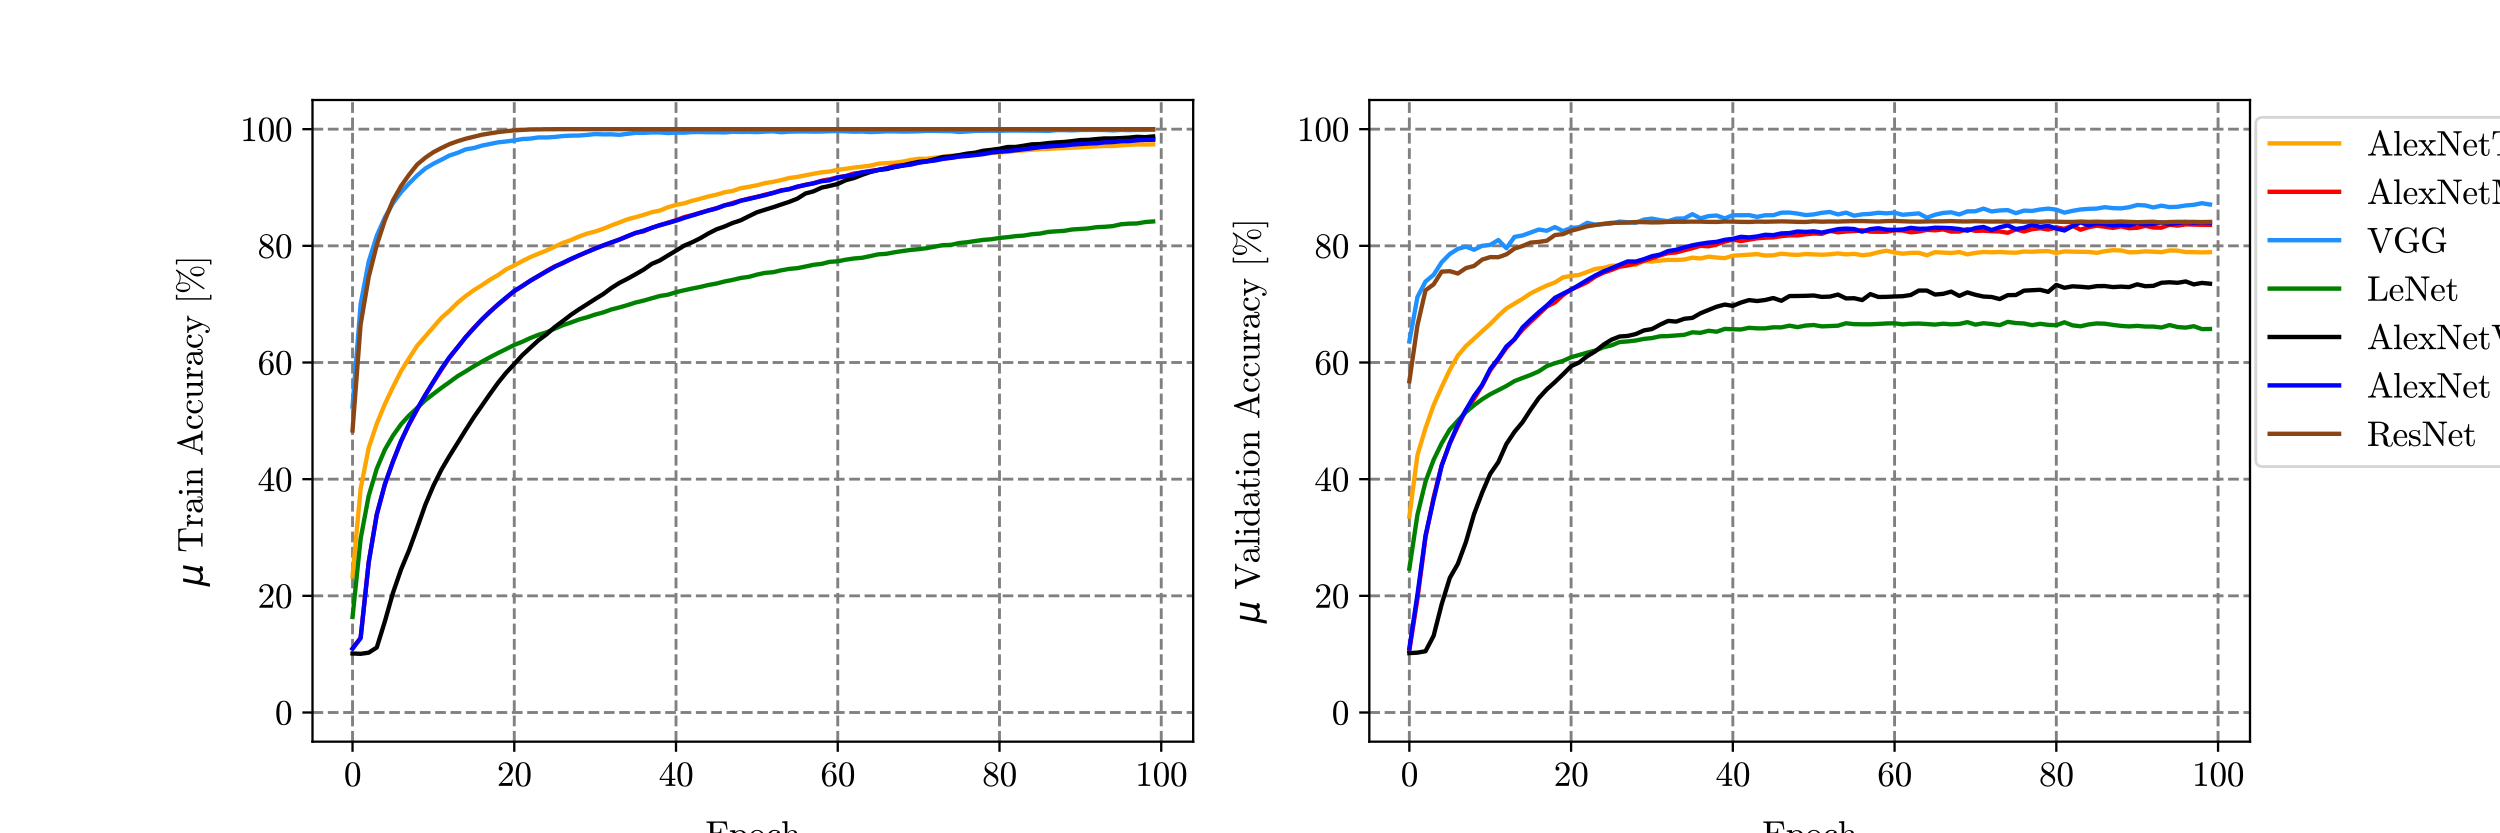 <?xml version="1.0" encoding="utf-8" standalone="no"?>
<!DOCTYPE svg PUBLIC "-//W3C//DTD SVG 1.1//EN"
  "http://www.w3.org/Graphics/SVG/1.1/DTD/svg11.dtd">
<svg xmlns:xlink="http://www.w3.org/1999/xlink" width="864pt" height="288pt" viewBox="0 0 864 288" xmlns="http://www.w3.org/2000/svg" version="1.1">
 <defs>
  <style type="text/css">*{stroke-linejoin: round; stroke-linecap: butt}</style>
 </defs>
 <g id="figure_1">
  <g id="patch_1">
   <path d="M 0 288 
L 864 288 
L 864 0 
L 0 0 
z
" style="fill: #ffffff"/>
  </g>
  <g id="axes_1">
   <g id="patch_2">
    <path d="M 108 256.32 
L 412.364 256.32 
L 412.364 34.56 
L 108 34.56 
z
" style="fill: #ffffff"/>
   </g>
   <g id="matplotlib.axis_1">
    <g id="xtick_1">
     <g id="line2d_1">
      <path d="M 121.835 256.32 
L 121.835 34.56 
" clip-path="url(#p3aa1e8d8be)" style="fill: none; stroke-dasharray: 3.7,1.6; stroke-dashoffset: 0; stroke: #808080"/>
     </g>
     <g id="line2d_2">
      <defs>
       <path id="m8f5ebfda90" d="M 0 0 
L 0 3.5 
" style="stroke: #000000; stroke-width: 0.8"/>
      </defs>
      <g>
       <use xlink:href="#m8f5ebfda90" x="121.835" y="256.32" style="stroke: #000000; stroke-width: 0.8"/>
      </g>
     </g>
     <g id="text_1">
      <!-- $\mathdefault{0}$ -->
      <g transform="translate(118.835 271.647) scale(0.12 -0.12)">
       <defs>
        <path id="Cmr10-30" d="M 1600 -141 
Q 816 -141 533 504 
Q 250 1150 250 2041 
Q 250 2597 351 3087 
Q 453 3578 754 3920 
Q 1056 4263 1600 4263 
Q 2022 4263 2290 4056 
Q 2559 3850 2700 3523 
Q 2841 3197 2892 2823 
Q 2944 2450 2944 2041 
Q 2944 1491 2842 1011 
Q 2741 531 2444 195 
Q 2147 -141 1600 -141 
z
M 1600 25 
Q 1956 25 2131 390 
Q 2306 756 2347 1200 
Q 2388 1644 2388 2144 
Q 2388 2625 2347 3031 
Q 2306 3438 2132 3767 
Q 1959 4097 1600 4097 
Q 1238 4097 1063 3765 
Q 888 3434 847 3029 
Q 806 2625 806 2144 
Q 806 1788 823 1472 
Q 841 1156 916 820 
Q 991 484 1158 254 
Q 1325 25 1600 25 
z
" transform="scale(0.016)"/>
       </defs>
       <use xlink:href="#Cmr10-30" transform="translate(0 0.391)"/>
      </g>
     </g>
    </g>
    <g id="xtick_2">
     <g id="line2d_3">
      <path d="M 177.733 256.32 
L 177.733 34.56 
" clip-path="url(#p3aa1e8d8be)" style="fill: none; stroke-dasharray: 3.7,1.6; stroke-dashoffset: 0; stroke: #808080"/>
     </g>
     <g id="line2d_4">
      <g>
       <use xlink:href="#m8f5ebfda90" x="177.733" y="256.32" style="stroke: #000000; stroke-width: 0.8"/>
      </g>
     </g>
     <g id="text_2">
      <!-- $\mathdefault{20}$ -->
      <g transform="translate(171.733 271.647) scale(0.12 -0.12)">
       <defs>
        <path id="Cmr10-32" d="M 319 0 
L 319 172 
Q 319 188 331 206 
L 1325 1306 
Q 1550 1550 1690 1715 
Q 1831 1881 1968 2097 
Q 2106 2313 2186 2536 
Q 2266 2759 2266 3009 
Q 2266 3272 2169 3511 
Q 2072 3750 1880 3894 
Q 1688 4038 1416 4038 
Q 1138 4038 916 3870 
Q 694 3703 603 3438 
Q 628 3444 672 3444 
Q 816 3444 917 3347 
Q 1019 3250 1019 3097 
Q 1019 2950 917 2848 
Q 816 2747 672 2747 
Q 522 2747 420 2851 
Q 319 2956 319 3097 
Q 319 3338 409 3548 
Q 500 3759 670 3923 
Q 841 4088 1055 4175 
Q 1269 4263 1509 4263 
Q 1875 4263 2190 4108 
Q 2506 3953 2690 3670 
Q 2875 3388 2875 3009 
Q 2875 2731 2753 2481 
Q 2631 2231 2440 2026 
Q 2250 1822 1953 1562 
Q 1656 1303 1563 1216 
L 838 519 
L 1453 519 
Q 1906 519 2211 526 
Q 2516 534 2534 550 
Q 2609 631 2688 1141 
L 2875 1141 
L 2694 0 
L 319 0 
z
" transform="scale(0.016)"/>
       </defs>
       <use xlink:href="#Cmr10-32" transform="translate(0 0.391)"/>
       <use xlink:href="#Cmr10-30" transform="translate(50 0.391)"/>
      </g>
     </g>
    </g>
    <g id="xtick_3">
     <g id="line2d_5">
      <path d="M 233.63 256.32 
L 233.63 34.56 
" clip-path="url(#p3aa1e8d8be)" style="fill: none; stroke-dasharray: 3.7,1.6; stroke-dashoffset: 0; stroke: #808080"/>
     </g>
     <g id="line2d_6">
      <g>
       <use xlink:href="#m8f5ebfda90" x="233.63" y="256.32" style="stroke: #000000; stroke-width: 0.8"/>
      </g>
     </g>
     <g id="text_3">
      <!-- $\mathdefault{40}$ -->
      <g transform="translate(227.63 271.647) scale(0.12 -0.12)">
       <defs>
        <path id="Cmr10-34" d="M 178 1056 
L 178 1281 
L 2156 4231 
Q 2178 4263 2222 4263 
L 2316 4263 
Q 2388 4263 2388 4191 
L 2388 1281 
L 3016 1281 
L 3016 1056 
L 2388 1056 
L 2388 428 
Q 2388 297 2575 261 
Q 2763 225 3009 225 
L 3009 0 
L 1247 0 
L 1247 225 
Q 1494 225 1681 261 
Q 1869 297 1869 428 
L 1869 1056 
L 178 1056 
z
M 391 1281 
L 1906 1281 
L 1906 3547 
L 391 1281 
z
" transform="scale(0.016)"/>
       </defs>
       <use xlink:href="#Cmr10-34" transform="translate(0 0.391)"/>
       <use xlink:href="#Cmr10-30" transform="translate(50 0.391)"/>
      </g>
     </g>
    </g>
    <g id="xtick_4">
     <g id="line2d_7">
      <path d="M 289.528 256.32 
L 289.528 34.56 
" clip-path="url(#p3aa1e8d8be)" style="fill: none; stroke-dasharray: 3.7,1.6; stroke-dashoffset: 0; stroke: #808080"/>
     </g>
     <g id="line2d_8">
      <g>
       <use xlink:href="#m8f5ebfda90" x="289.528" y="256.32" style="stroke: #000000; stroke-width: 0.8"/>
      </g>
     </g>
     <g id="text_4">
      <!-- $\mathdefault{60}$ -->
      <g transform="translate(283.528 271.647) scale(0.12 -0.12)">
       <defs>
        <path id="Cmr10-36" d="M 1600 -141 
Q 1203 -141 937 70 
Q 672 281 526 617 
Q 381 953 325 1322 
Q 269 1691 269 2069 
Q 269 2575 466 3084 
Q 663 3594 1045 3928 
Q 1428 4263 1953 4263 
Q 2172 4263 2361 4180 
Q 2550 4097 2658 3936 
Q 2766 3775 2766 3547 
Q 2766 3416 2677 3327 
Q 2588 3238 2456 3238 
Q 2331 3238 2240 3328 
Q 2150 3419 2150 3547 
Q 2150 3672 2240 3762 
Q 2331 3853 2456 3853 
L 2491 3853 
Q 2409 3969 2261 4023 
Q 2113 4078 1953 4078 
Q 1759 4078 1595 3993 
Q 1431 3909 1300 3765 
Q 1169 3622 1081 3448 
Q 994 3275 945 3053 
Q 897 2831 884 2637 
Q 872 2444 872 2150 
Q 984 2413 1190 2580 
Q 1397 2747 1656 2747 
Q 1941 2747 2175 2631 
Q 2409 2516 2578 2311 
Q 2747 2106 2836 1843 
Q 2925 1581 2925 1313 
Q 2925 938 2758 598 
Q 2591 259 2287 59 
Q 1984 -141 1600 -141 
z
M 1600 63 
Q 1847 63 1997 175 
Q 2147 288 2217 473 
Q 2288 659 2305 848 
Q 2322 1038 2322 1313 
Q 2322 1675 2287 1931 
Q 2253 2188 2100 2383 
Q 1947 2578 1631 2578 
Q 1372 2578 1205 2403 
Q 1038 2228 961 1961 
Q 884 1694 884 1447 
Q 884 1363 891 1319 
Q 891 1309 889 1303 
Q 888 1297 884 1288 
Q 884 1013 940 731 
Q 997 450 1156 256 
Q 1316 63 1600 63 
z
" transform="scale(0.016)"/>
       </defs>
       <use xlink:href="#Cmr10-36" transform="translate(0 0.391)"/>
       <use xlink:href="#Cmr10-30" transform="translate(50 0.391)"/>
      </g>
     </g>
    </g>
    <g id="xtick_5">
     <g id="line2d_9">
      <path d="M 345.426 256.32 
L 345.426 34.56 
" clip-path="url(#p3aa1e8d8be)" style="fill: none; stroke-dasharray: 3.7,1.6; stroke-dashoffset: 0; stroke: #808080"/>
     </g>
     <g id="line2d_10">
      <g>
       <use xlink:href="#m8f5ebfda90" x="345.426" y="256.32" style="stroke: #000000; stroke-width: 0.8"/>
      </g>
     </g>
     <g id="text_5">
      <!-- $\mathdefault{80}$ -->
      <g transform="translate(339.426 271.647) scale(0.12 -0.12)">
       <defs>
        <path id="Cmr10-38" d="M 269 972 
Q 269 1356 522 1651 
Q 775 1947 1172 2144 
L 934 2297 
Q 716 2441 578 2680 
Q 441 2919 441 3181 
Q 441 3488 602 3734 
Q 763 3981 1030 4122 
Q 1297 4263 1600 4263 
Q 1884 4263 2148 4147 
Q 2413 4031 2583 3815 
Q 2753 3600 2753 3303 
Q 2753 3088 2651 2903 
Q 2550 2719 2373 2572 
Q 2197 2425 1997 2322 
L 2363 2088 
Q 2616 1922 2770 1653 
Q 2925 1384 2925 1088 
Q 2925 741 2739 456 
Q 2553 172 2247 15 
Q 1941 -141 1600 -141 
Q 1269 -141 961 -6 
Q 653 128 461 383 
Q 269 638 269 972 
z
M 616 972 
Q 616 719 755 509 
Q 894 300 1122 181 
Q 1350 63 1600 63 
Q 1972 63 2275 280 
Q 2578 497 2578 856 
Q 2578 978 2529 1098 
Q 2481 1219 2395 1317 
Q 2309 1416 2203 1478 
L 1344 2034 
Q 1144 1928 976 1765 
Q 809 1603 712 1400 
Q 616 1197 616 972 
z
M 1056 2925 
L 1831 2425 
Q 2100 2581 2272 2803 
Q 2444 3025 2444 3303 
Q 2444 3519 2323 3698 
Q 2203 3878 2009 3978 
Q 1816 4078 1594 4078 
Q 1400 4078 1203 4003 
Q 1006 3928 878 3779 
Q 750 3631 750 3431 
Q 750 3131 1056 2925 
z
" transform="scale(0.016)"/>
       </defs>
       <use xlink:href="#Cmr10-38" transform="translate(0 0.391)"/>
       <use xlink:href="#Cmr10-30" transform="translate(50 0.391)"/>
      </g>
     </g>
    </g>
    <g id="xtick_6">
     <g id="line2d_11">
      <path d="M 401.324 256.32 
L 401.324 34.56 
" clip-path="url(#p3aa1e8d8be)" style="fill: none; stroke-dasharray: 3.7,1.6; stroke-dashoffset: 0; stroke: #808080"/>
     </g>
     <g id="line2d_12">
      <g>
       <use xlink:href="#m8f5ebfda90" x="401.324" y="256.32" style="stroke: #000000; stroke-width: 0.8"/>
      </g>
     </g>
     <g id="text_6">
      <!-- $\mathdefault{100}$ -->
      <g transform="translate(392.324 271.647) scale(0.12 -0.12)">
       <defs>
        <path id="Cmr10-31" d="M 594 0 
L 594 225 
Q 1394 225 1394 428 
L 1394 3788 
Q 1063 3628 556 3628 
L 556 3853 
Q 1341 3853 1741 4263 
L 1831 4263 
Q 1853 4263 1873 4245 
Q 1894 4228 1894 4206 
L 1894 428 
Q 1894 225 2694 225 
L 2694 0 
L 594 0 
z
" transform="scale(0.016)"/>
       </defs>
       <use xlink:href="#Cmr10-31" transform="translate(0 0.391)"/>
       <use xlink:href="#Cmr10-30" transform="translate(50 0.391)"/>
       <use xlink:href="#Cmr10-30" transform="translate(100 0.391)"/>
      </g>
     </g>
    </g>
    <g id="text_7">
     <!-- Epoch -->
     <g transform="translate(243.776 292.301) scale(0.12 -0.12)">
      <defs>
       <path id="Cmr10-45" d="M 197 0 
L 197 225 
Q 856 225 856 428 
L 856 3944 
Q 856 4147 197 4147 
L 197 4372 
L 3816 4372 
L 3994 2906 
L 3809 2906 
Q 3741 3459 3617 3709 
Q 3494 3959 3222 4053 
Q 2950 4147 2406 4147 
L 1778 4147 
Q 1663 4147 1598 4137 
Q 1534 4128 1493 4083 
Q 1453 4038 1453 3944 
L 1453 2381 
L 1925 2381 
Q 2250 2381 2411 2436 
Q 2572 2491 2633 2645 
Q 2694 2800 2694 3128 
L 2881 3128 
L 2881 1409 
L 2694 1409 
Q 2694 1734 2633 1890 
Q 2572 2047 2411 2101 
Q 2250 2156 1925 2156 
L 1453 2156 
L 1453 428 
Q 1453 291 1531 258 
Q 1609 225 1778 225 
L 2456 225 
Q 2900 225 3173 295 
Q 3447 366 3598 530 
Q 3750 694 3833 955 
Q 3916 1216 3988 1678 
L 4172 1678 
L 3903 0 
L 197 0 
z
" transform="scale(0.016)"/>
       <path id="Cmr10-70" d="M 166 -1241 
L 166 -1019 
Q 384 -1019 525 -981 
Q 666 -944 666 -813 
L 666 2272 
Q 666 2447 541 2490 
Q 416 2534 166 2534 
L 166 2759 
L 1113 2828 
L 1113 2431 
Q 1288 2625 1520 2726 
Q 1753 2828 2016 2828 
Q 2394 2828 2697 2623 
Q 3000 2419 3170 2086 
Q 3341 1753 3341 1381 
Q 3341 994 3152 659 
Q 2963 325 2636 126 
Q 2309 -72 1919 -72 
Q 1453 -72 1131 306 
L 1131 -813 
Q 1131 -944 1273 -981 
Q 1416 -1019 1631 -1019 
L 1631 -1241 
L 166 -1241 
z
M 1131 622 
Q 1244 394 1444 245 
Q 1644 97 1881 97 
Q 2103 97 2273 215 
Q 2444 334 2559 534 
Q 2675 734 2729 954 
Q 2784 1175 2784 1381 
Q 2784 1638 2692 1936 
Q 2600 2234 2411 2439 
Q 2222 2644 1953 2644 
Q 1694 2644 1476 2511 
Q 1259 2378 1131 2150 
L 1131 622 
z
" transform="scale(0.016)"/>
       <path id="Cmr10-6f" d="M 1600 -72 
Q 1216 -72 887 123 
Q 559 319 368 647 
Q 178 975 178 1363 
Q 178 1656 283 1928 
Q 388 2200 583 2414 
Q 778 2628 1037 2748 
Q 1297 2869 1600 2869 
Q 1994 2869 2317 2661 
Q 2641 2453 2828 2104 
Q 3016 1756 3016 1363 
Q 3016 978 2825 648 
Q 2634 319 2307 123 
Q 1981 -72 1600 -72 
z
M 1600 116 
Q 2113 116 2284 487 
Q 2456 859 2456 1434 
Q 2456 1756 2422 1967 
Q 2388 2178 2272 2350 
Q 2200 2456 2089 2536 
Q 1978 2616 1854 2658 
Q 1731 2700 1600 2700 
Q 1400 2700 1220 2609 
Q 1041 2519 922 2350 
Q 803 2169 770 1951 
Q 738 1734 738 1434 
Q 738 1075 800 789 
Q 863 503 1052 309 
Q 1241 116 1600 116 
z
" transform="scale(0.016)"/>
       <path id="Cmr10-63" d="M 1594 -72 
Q 1206 -72 890 129 
Q 575 331 394 667 
Q 213 1003 213 1381 
Q 213 1759 392 2106 
Q 572 2453 889 2661 
Q 1206 2869 1594 2869 
Q 1969 2869 2276 2722 
Q 2584 2575 2584 2241 
Q 2584 2116 2495 2023 
Q 2406 1931 2278 1931 
Q 2150 1931 2061 2023 
Q 1972 2116 1972 2241 
Q 1972 2353 2044 2436 
Q 2116 2519 2222 2541 
Q 2000 2681 1600 2681 
Q 1294 2681 1106 2478 
Q 919 2275 844 1975 
Q 769 1675 769 1381 
Q 769 1072 861 783 
Q 953 494 1158 305 
Q 1363 116 1672 116 
Q 1975 116 2187 302 
Q 2400 488 2478 788 
Q 2478 825 2528 825 
L 2606 825 
Q 2625 825 2640 808 
Q 2656 791 2656 769 
L 2656 750 
Q 2559 372 2271 150 
Q 1984 -72 1594 -72 
z
" transform="scale(0.016)"/>
       <path id="Cmr10-68" d="M 191 0 
L 191 225 
Q 409 225 550 259 
Q 691 294 691 428 
L 691 3788 
Q 691 3959 639 4036 
Q 588 4113 491 4130 
Q 394 4147 191 4147 
L 191 4372 
L 1141 4441 
L 1141 2241 
Q 1275 2506 1515 2667 
Q 1756 2828 2047 2828 
Q 2491 2828 2714 2615 
Q 2938 2403 2938 1966 
L 2938 428 
Q 2938 294 3078 259 
Q 3219 225 3438 225 
L 3438 0 
L 1972 0 
L 1972 225 
Q 2191 225 2331 259 
Q 2472 294 2472 428 
L 2472 1947 
Q 2472 2259 2381 2461 
Q 2291 2663 2009 2663 
Q 1638 2663 1398 2366 
Q 1159 2069 1159 1691 
L 1159 428 
Q 1159 294 1300 259 
Q 1441 225 1656 225 
L 1656 0 
L 191 0 
z
" transform="scale(0.016)"/>
      </defs>
      <use xlink:href="#Cmr10-45"/>
      <use xlink:href="#Cmr10-70" transform="translate(68.018 0)"/>
      <use xlink:href="#Cmr10-6f" transform="translate(123.535 0)"/>
      <use xlink:href="#Cmr10-63" transform="translate(173.535 0)"/>
      <use xlink:href="#Cmr10-68" transform="translate(217.92 0)"/>
     </g>
    </g>
   </g>
   <g id="matplotlib.axis_2">
    <g id="ytick_1">
     <g id="line2d_13">
      <path d="M 108 246.24 
L 412.364 246.24 
" clip-path="url(#p3aa1e8d8be)" style="fill: none; stroke-dasharray: 3.7,1.6; stroke-dashoffset: 0; stroke: #808080"/>
     </g>
     <g id="line2d_14">
      <defs>
       <path id="mdd24c1e4f7" d="M 0 0 
L -3.5 0 
" style="stroke: #000000; stroke-width: 0.8"/>
      </defs>
      <g>
       <use xlink:href="#mdd24c1e4f7" x="108" y="246.24" style="stroke: #000000; stroke-width: 0.8"/>
      </g>
     </g>
     <g id="text_8">
      <!-- $\mathdefault{0}$ -->
      <g transform="translate(95 250.403) scale(0.12 -0.12)">
       <use xlink:href="#Cmr10-30" transform="translate(0 0.391)"/>
      </g>
     </g>
    </g>
    <g id="ytick_2">
     <g id="line2d_15">
      <path d="M 108 205.92 
L 412.364 205.92 
" clip-path="url(#p3aa1e8d8be)" style="fill: none; stroke-dasharray: 3.7,1.6; stroke-dashoffset: 0; stroke: #808080"/>
     </g>
     <g id="line2d_16">
      <g>
       <use xlink:href="#mdd24c1e4f7" x="108" y="205.92" style="stroke: #000000; stroke-width: 0.8"/>
      </g>
     </g>
     <g id="text_9">
      <!-- $\mathdefault{20}$ -->
      <g transform="translate(89 210.083) scale(0.12 -0.12)">
       <use xlink:href="#Cmr10-32" transform="translate(0 0.391)"/>
       <use xlink:href="#Cmr10-30" transform="translate(50 0.391)"/>
      </g>
     </g>
    </g>
    <g id="ytick_3">
     <g id="line2d_17">
      <path d="M 108 165.6 
L 412.364 165.6 
" clip-path="url(#p3aa1e8d8be)" style="fill: none; stroke-dasharray: 3.7,1.6; stroke-dashoffset: 0; stroke: #808080"/>
     </g>
     <g id="line2d_18">
      <g>
       <use xlink:href="#mdd24c1e4f7" x="108" y="165.6" style="stroke: #000000; stroke-width: 0.8"/>
      </g>
     </g>
     <g id="text_10">
      <!-- $\mathdefault{40}$ -->
      <g transform="translate(89 169.763) scale(0.12 -0.12)">
       <use xlink:href="#Cmr10-34" transform="translate(0 0.391)"/>
       <use xlink:href="#Cmr10-30" transform="translate(50 0.391)"/>
      </g>
     </g>
    </g>
    <g id="ytick_4">
     <g id="line2d_19">
      <path d="M 108 125.28 
L 412.364 125.28 
" clip-path="url(#p3aa1e8d8be)" style="fill: none; stroke-dasharray: 3.7,1.6; stroke-dashoffset: 0; stroke: #808080"/>
     </g>
     <g id="line2d_20">
      <g>
       <use xlink:href="#mdd24c1e4f7" x="108" y="125.28" style="stroke: #000000; stroke-width: 0.8"/>
      </g>
     </g>
     <g id="text_11">
      <!-- $\mathdefault{60}$ -->
      <g transform="translate(89 129.443) scale(0.12 -0.12)">
       <use xlink:href="#Cmr10-36" transform="translate(0 0.391)"/>
       <use xlink:href="#Cmr10-30" transform="translate(50 0.391)"/>
      </g>
     </g>
    </g>
    <g id="ytick_5">
     <g id="line2d_21">
      <path d="M 108 84.96 
L 412.364 84.96 
" clip-path="url(#p3aa1e8d8be)" style="fill: none; stroke-dasharray: 3.7,1.6; stroke-dashoffset: 0; stroke: #808080"/>
     </g>
     <g id="line2d_22">
      <g>
       <use xlink:href="#mdd24c1e4f7" x="108" y="84.96" style="stroke: #000000; stroke-width: 0.8"/>
      </g>
     </g>
     <g id="text_12">
      <!-- $\mathdefault{80}$ -->
      <g transform="translate(89 89.123) scale(0.12 -0.12)">
       <use xlink:href="#Cmr10-38" transform="translate(0 0.391)"/>
       <use xlink:href="#Cmr10-30" transform="translate(50 0.391)"/>
      </g>
     </g>
    </g>
    <g id="ytick_6">
     <g id="line2d_23">
      <path d="M 108 44.64 
L 412.364 44.64 
" clip-path="url(#p3aa1e8d8be)" style="fill: none; stroke-dasharray: 3.7,1.6; stroke-dashoffset: 0; stroke: #808080"/>
     </g>
     <g id="line2d_24">
      <g>
       <use xlink:href="#mdd24c1e4f7" x="108" y="44.64" style="stroke: #000000; stroke-width: 0.8"/>
      </g>
     </g>
     <g id="text_13">
      <!-- $\mathdefault{100}$ -->
      <g transform="translate(83 48.803) scale(0.12 -0.12)">
       <use xlink:href="#Cmr10-31" transform="translate(0 0.391)"/>
       <use xlink:href="#Cmr10-30" transform="translate(50 0.391)"/>
       <use xlink:href="#Cmr10-30" transform="translate(100 0.391)"/>
      </g>
     </g>
    </g>
    <g id="text_14">
     <!-- $\mu$ Train Accuracy [%] -->
     <g transform="translate(70 202.62) rotate(-90) scale(0.12 -0.12)">
      <defs>
       <path id="DejaVuSans-Oblique-3bc" d="M -84 -1331 
L 856 3500 
L 1434 3500 
L 1009 1322 
Q 997 1256 987 1175 
Q 978 1094 978 1013 
Q 978 722 1161 565 
Q 1344 409 1684 409 
Q 2147 409 2431 671 
Q 2716 934 2816 1459 
L 3213 3500 
L 3788 3500 
L 3266 809 
Q 3253 750 3248 706 
Q 3244 663 3244 628 
Q 3244 531 3283 486 
Q 3322 441 3406 441 
Q 3438 441 3492 456 
Q 3547 472 3647 513 
L 3559 50 
Q 3422 -19 3297 -55 
Q 3172 -91 3053 -91 
Q 2847 -91 2730 40 
Q 2613 172 2613 403 
Q 2438 153 2195 31 
Q 1953 -91 1625 -91 
Q 1334 -91 1117 43 
Q 900 178 831 397 
L 494 -1331 
L -84 -1331 
z
" transform="scale(0.016)"/>
       <path id="Cmr10-20" transform="scale(0.016)"/>
       <path id="Cmr10-54" d="M 1081 0 
L 1081 225 
Q 1403 225 1706 261 
Q 2009 297 2009 428 
L 2009 3944 
Q 2009 4081 1932 4114 
Q 1856 4147 1684 4147 
L 1416 4147 
Q 888 4147 666 3916 
Q 550 3800 500 3545 
Q 450 3291 416 2906 
L 231 2906 
L 353 4372 
L 4263 4372 
L 4384 2906 
L 4197 2906 
Q 4159 3319 4114 3561 
Q 4069 3803 3950 3916 
Q 3725 4147 3200 4147 
L 2931 4147 
Q 2816 4147 2752 4137 
Q 2688 4128 2647 4083 
Q 2606 4038 2606 3944 
L 2606 428 
Q 2606 297 2909 261 
Q 3213 225 3531 225 
L 3531 0 
L 1081 0 
z
" transform="scale(0.016)"/>
       <path id="Cmr10-72" d="M 166 0 
L 166 225 
Q 384 225 525 259 
Q 666 294 666 428 
L 666 2175 
Q 666 2347 614 2423 
Q 563 2500 466 2517 
Q 369 2534 166 2534 
L 166 2759 
L 1081 2828 
L 1081 2203 
Q 1184 2481 1375 2654 
Q 1566 2828 1838 2828 
Q 2028 2828 2178 2715 
Q 2328 2603 2328 2419 
Q 2328 2303 2245 2217 
Q 2163 2131 2041 2131 
Q 1922 2131 1837 2215 
Q 1753 2300 1753 2419 
Q 1753 2591 1875 2663 
L 1838 2663 
Q 1578 2663 1414 2475 
Q 1250 2288 1181 2009 
Q 1113 1731 1113 1478 
L 1113 428 
Q 1113 225 1734 225 
L 1734 0 
L 166 0 
z
" transform="scale(0.016)"/>
       <path id="Cmr10-61" d="M 256 628 
Q 256 1009 556 1248 
Q 856 1488 1276 1586 
Q 1697 1684 2075 1684 
L 2075 1947 
Q 2075 2131 1994 2304 
Q 1913 2478 1759 2589 
Q 1606 2700 1422 2700 
Q 997 2700 775 2509 
Q 897 2509 976 2417 
Q 1056 2325 1056 2203 
Q 1056 2075 965 1984 
Q 875 1894 750 1894 
Q 622 1894 531 1984 
Q 441 2075 441 2203 
Q 441 2541 747 2705 
Q 1053 2869 1422 2869 
Q 1681 2869 1943 2758 
Q 2206 2647 2373 2440 
Q 2541 2234 2541 1959 
L 2541 519 
Q 2541 394 2594 289 
Q 2647 184 2759 184 
Q 2866 184 2917 290 
Q 2969 397 2969 519 
L 2969 928 
L 3156 928 
L 3156 519 
Q 3156 375 3081 245 
Q 3006 116 2879 39 
Q 2753 -38 2606 -38 
Q 2419 -38 2283 107 
Q 2147 253 2131 453 
Q 2013 213 1781 70 
Q 1550 -72 1288 -72 
Q 1044 -72 808 0 
Q 572 72 414 226 
Q 256 381 256 628 
z
M 775 628 
Q 775 403 940 250 
Q 1106 97 1331 97 
Q 1538 97 1706 200 
Q 1875 303 1975 481 
Q 2075 659 2075 856 
L 2075 1522 
Q 1784 1522 1479 1426 
Q 1175 1331 975 1128 
Q 775 925 775 628 
z
" transform="scale(0.016)"/>
       <path id="Cmr10-69" d="M 197 0 
L 197 225 
Q 416 225 556 259 
Q 697 294 697 428 
L 697 2175 
Q 697 2422 601 2478 
Q 506 2534 225 2534 
L 225 2759 
L 1147 2828 
L 1147 428 
Q 1147 294 1269 259 
Q 1391 225 1594 225 
L 1594 0 
L 197 0 
z
M 469 3928 
Q 469 4069 575 4175 
Q 681 4281 819 4281 
Q 909 4281 993 4234 
Q 1078 4188 1125 4103 
Q 1172 4019 1172 3928 
Q 1172 3791 1065 3684 
Q 959 3578 819 3578 
Q 681 3578 575 3684 
Q 469 3791 469 3928 
z
" transform="scale(0.016)"/>
       <path id="Cmr10-6e" d="M 191 0 
L 191 225 
Q 409 225 550 259 
Q 691 294 691 428 
L 691 2175 
Q 691 2347 639 2423 
Q 588 2500 491 2517 
Q 394 2534 191 2534 
L 191 2759 
L 1119 2828 
L 1119 2203 
Q 1247 2478 1498 2653 
Q 1750 2828 2047 2828 
Q 2491 2828 2714 2615 
Q 2938 2403 2938 1966 
L 2938 428 
Q 2938 294 3078 259 
Q 3219 225 3438 225 
L 3438 0 
L 1972 0 
L 1972 225 
Q 2191 225 2331 259 
Q 2472 294 2472 428 
L 2472 1947 
Q 2472 2259 2381 2461 
Q 2291 2663 2009 2663 
Q 1638 2663 1398 2366 
Q 1159 2069 1159 1691 
L 1159 428 
Q 1159 294 1300 259 
Q 1441 225 1656 225 
L 1656 0 
L 191 0 
z
" transform="scale(0.016)"/>
       <path id="Cmr10-41" d="M 206 0 
L 206 225 
Q 778 225 909 603 
L 2253 4513 
Q 2272 4581 2356 4581 
L 2438 4581 
Q 2522 4581 2541 4513 
L 3944 428 
Q 4003 294 4170 259 
Q 4338 225 4588 225 
L 4588 0 
L 2803 0 
L 2803 225 
Q 3334 225 3334 397 
L 3334 428 
L 2988 1428 
L 1434 1428 
L 1147 603 
Q 1141 581 1141 538 
Q 1141 378 1292 301 
Q 1444 225 1619 225 
L 1619 0 
L 206 0 
z
M 1509 1650 
L 2913 1650 
L 2209 3694 
L 1509 1650 
z
" transform="scale(0.016)"/>
       <path id="Cmr10-75" d="M 691 763 
L 691 2175 
Q 691 2347 639 2423 
Q 588 2500 491 2517 
Q 394 2534 191 2534 
L 191 2759 
L 1159 2828 
L 1159 763 
Q 1159 513 1195 373 
Q 1231 234 1348 165 
Q 1466 97 1722 97 
Q 2066 97 2269 384 
Q 2472 672 2472 1038 
L 2472 2175 
Q 2472 2347 2419 2423 
Q 2366 2500 2270 2517 
Q 2175 2534 1972 2534 
L 1972 2759 
L 2938 2828 
L 2938 581 
Q 2938 413 2989 336 
Q 3041 259 3137 242 
Q 3234 225 3438 225 
L 3438 0 
L 2491 -72 
L 2491 469 
Q 2372 228 2159 78 
Q 1947 -72 1691 -72 
Q 1231 -72 961 123 
Q 691 319 691 763 
z
" transform="scale(0.016)"/>
       <path id="Cmr10-79" d="M 441 -1050 
Q 563 -1147 709 -1147 
Q 1113 -1147 1369 -538 
L 1588 0 
L 628 2350 
Q 569 2469 447 2501 
Q 325 2534 122 2534 
L 122 2759 
L 1466 2759 
L 1466 2534 
Q 1113 2534 1113 2381 
Q 1113 2356 1119 2344 
L 1831 594 
L 2472 2169 
Q 2491 2219 2491 2278 
Q 2491 2356 2448 2414 
Q 2406 2472 2339 2503 
Q 2272 2534 2188 2534 
L 2188 2759 
L 3250 2759 
L 3250 2534 
Q 3053 2534 2904 2443 
Q 2756 2353 2675 2175 
L 1569 -538 
Q 1481 -744 1364 -917 
Q 1247 -1091 1078 -1202 
Q 909 -1313 709 -1313 
Q 475 -1313 298 -1158 
Q 122 -1003 122 -775 
Q 122 -656 203 -575 
Q 284 -494 403 -494 
Q 484 -494 548 -530 
Q 613 -566 648 -628 
Q 684 -691 684 -775 
Q 684 -878 615 -959 
Q 547 -1041 441 -1050 
z
" transform="scale(0.016)"/>
       <path id="Cmr10-5b" d="M 756 -1600 
L 756 4800 
L 1631 4800 
L 1631 4544 
L 1013 4544 
L 1013 -1344 
L 1631 -1344 
L 1631 -1600 
L 756 -1600 
z
" transform="scale(0.016)"/>
       <path id="Cmr10-25" d="M 891 -231 
Q 891 -194 909 -166 
L 3809 4153 
Q 3425 3938 2963 3938 
Q 2463 3938 2003 4197 
Q 2131 3891 2131 3513 
Q 2131 3306 2082 3086 
Q 2034 2866 1934 2670 
Q 1834 2475 1676 2348 
Q 1519 2222 1306 2222 
Q 1006 2222 790 2422 
Q 575 2622 467 2922 
Q 359 3222 359 3513 
Q 359 3797 467 4098 
Q 575 4400 790 4600 
Q 1006 4800 1306 4800 
Q 1544 4800 1741 4609 
Q 2256 4103 2963 4103 
Q 3341 4103 3669 4270 
Q 3997 4438 4206 4750 
Q 4238 4800 4306 4800 
Q 4363 4800 4398 4765 
Q 4434 4731 4434 4672 
Q 4434 4638 4416 4609 
L 1113 -319 
Q 1084 -359 1019 -359 
Q 966 -359 928 -318 
Q 891 -278 891 -231 
z
M 1306 2388 
Q 1622 2388 1784 2764 
Q 1947 3141 1947 3513 
Q 1947 3722 1880 3989 
Q 1813 4256 1669 4445 
Q 1525 4634 1306 4634 
Q 988 4634 884 4279 
Q 781 3925 781 3506 
Q 781 3103 887 2745 
Q 994 2388 1306 2388 
z
M 4141 -359 
Q 3841 -359 3625 -159 
Q 3409 41 3301 342 
Q 3194 644 3194 934 
Q 3194 1219 3301 1520 
Q 3409 1822 3625 2022 
Q 3841 2222 4141 2222 
Q 4419 2222 4606 2011 
Q 4794 1800 4880 1503 
Q 4966 1206 4966 934 
Q 4966 728 4917 509 
Q 4869 291 4770 92 
Q 4672 -106 4514 -232 
Q 4356 -359 4141 -359 
z
M 4141 -191 
Q 4356 -191 4503 1 
Q 4650 194 4715 459 
Q 4781 725 4781 934 
Q 4781 1303 4618 1678 
Q 4456 2053 4141 2053 
Q 3822 2053 3719 1698 
Q 3616 1344 3616 928 
Q 3616 522 3722 165 
Q 3828 -191 4141 -191 
z
" transform="scale(0.016)"/>
       <path id="Cmr10-5d" d="M 141 -1600 
L 141 -1344 
L 763 -1344 
L 763 4544 
L 141 4544 
L 141 4800 
L 1019 4800 
L 1019 -1600 
L 141 -1600 
z
" transform="scale(0.016)"/>
      </defs>
      <use xlink:href="#DejaVuSans-Oblique-3bc"/>
      <use xlink:href="#Cmr10-20" transform="translate(63.623 0)"/>
      <use xlink:href="#Cmr10-54" transform="translate(96.924 0)"/>
      <use xlink:href="#Cmr10-72" transform="translate(169.141 0)"/>
      <use xlink:href="#Cmr10-61" transform="translate(208.252 0)"/>
      <use xlink:href="#Cmr10-69" transform="translate(258.252 0)"/>
      <use xlink:href="#Cmr10-6e" transform="translate(285.938 0)"/>
      <use xlink:href="#Cmr10-20" transform="translate(341.455 0)"/>
      <use xlink:href="#Cmr10-41" transform="translate(374.756 0)"/>
      <use xlink:href="#Cmr10-63" transform="translate(449.756 0)"/>
      <use xlink:href="#Cmr10-63" transform="translate(494.141 0)"/>
      <use xlink:href="#Cmr10-75" transform="translate(538.525 0)"/>
      <use xlink:href="#Cmr10-72" transform="translate(594.043 0)"/>
      <use xlink:href="#Cmr10-61" transform="translate(633.154 0)"/>
      <use xlink:href="#Cmr10-63" transform="translate(683.154 0)"/>
      <use xlink:href="#Cmr10-79" transform="translate(727.539 0)"/>
      <use xlink:href="#Cmr10-20" transform="translate(780.225 0)"/>
      <use xlink:href="#Cmr10-5b" transform="translate(813.525 0)"/>
      <use xlink:href="#Cmr10-25" transform="translate(841.211 0)"/>
      <use xlink:href="#Cmr10-5d" transform="translate(924.512 0)"/>
     </g>
    </g>
   </g>
   <g id="line2d_25">
    <path d="M 121.835 199.158 
L 124.63 168.93 
L 127.424 154.782 
L 130.219 146.412 
L 133.014 139.646 
L 135.809 133.771 
L 138.604 128.26 
L 141.399 123.776 
L 144.194 119.462 
L 146.989 116.268 
L 149.784 113.007 
L 152.579 109.825 
L 155.373 107.366 
L 158.168 104.572 
L 160.963 102.31 
L 163.758 100.286 
L 166.553 98.544 
L 169.348 96.673 
L 172.143 95.048 
L 174.938 93.084 
L 177.733 91.746 
L 180.527 90.206 
L 183.322 88.839 
L 186.117 87.674 
L 188.912 86.561 
L 191.707 85.242 
L 194.502 83.944 
L 197.297 82.964 
L 200.092 81.751 
L 202.887 80.726 
L 205.681 80.017 
L 208.476 79.073 
L 211.271 77.92 
L 214.066 76.88 
L 216.861 75.783 
L 219.656 75.061 
L 222.451 74.263 
L 225.246 73.344 
L 228.041 72.763 
L 230.835 71.634 
L 233.63 70.812 
L 236.425 70.279 
L 239.22 69.384 
L 242.015 68.671 
L 244.81 67.893 
L 247.605 67.288 
L 250.4 66.449 
L 253.195 66.002 
L 255.989 65.042 
L 258.784 64.562 
L 261.579 64.034 
L 264.374 63.288 
L 267.169 62.844 
L 269.964 62.244 
L 272.759 61.506 
L 275.554 61.143 
L 278.349 60.595 
L 281.144 60.054 
L 283.938 59.558 
L 286.733 59.272 
L 289.528 58.679 
L 292.323 58.321 
L 295.118 57.929 
L 297.913 57.599 
L 300.708 57.26 
L 303.503 56.587 
L 306.298 56.385 
L 309.092 56.224 
L 311.887 55.865 
L 314.682 55.289 
L 317.477 54.881 
L 320.272 54.865 
L 323.067 54.502 
L 325.862 54.184 
L 328.657 53.789 
L 331.452 53.68 
L 334.246 53.47 
L 337.041 53.018 
L 339.836 53.055 
L 342.631 52.853 
L 345.426 52.668 
L 348.221 52.502 
L 351.016 52.123 
L 353.811 51.986 
L 356.606 51.748 
L 359.4 51.511 
L 362.195 51.47 
L 364.99 51.289 
L 367.785 51.18 
L 370.58 51.035 
L 373.375 50.898 
L 376.17 50.74 
L 378.965 50.579 
L 381.76 50.446 
L 384.554 50.474 
L 387.349 50.24 
L 390.144 50.035 
L 392.939 49.906 
L 395.734 49.958 
L 398.529 49.89 
" clip-path="url(#p3aa1e8d8be)" style="fill: none; stroke: #ffa500; stroke-width: 1.5; stroke-linecap: square"/>
   </g>
   <g id="line2d_26">
    <path d="M 121.835 224.157 
L 124.63 220.463 
L 127.424 194.251 
L 130.219 177.704 
L 133.014 167.471 
L 135.809 159.443 
L 138.604 152.496 
L 141.399 146.605 
L 144.194 141.501 
L 146.989 136.497 
L 149.784 132.042 
L 152.579 127.719 
L 155.373 123.538 
L 158.168 120.002 
L 160.963 116.494 
L 163.758 113.341 
L 166.553 110.35 
L 169.348 107.62 
L 172.143 105.334 
L 174.938 102.955 
L 177.733 100.657 
L 180.527 98.838 
L 183.322 96.919 
L 186.117 95.443 
L 188.912 93.625 
L 191.707 92.064 
L 194.502 90.984 
L 197.297 89.597 
L 200.092 88.311 
L 202.887 87.045 
L 205.681 85.863 
L 208.476 84.835 
L 211.271 83.904 
L 214.066 82.738 
L 216.861 81.702 
L 219.656 80.501 
L 222.451 79.964 
L 225.246 78.731 
L 228.041 77.848 
L 230.835 76.94 
L 233.63 76.094 
L 236.425 75.049 
L 239.22 74.352 
L 242.015 73.513 
L 244.81 72.715 
L 247.605 72.001 
L 250.4 71.042 
L 253.195 70.138 
L 255.989 69.304 
L 258.784 68.622 
L 261.579 68.022 
L 264.374 67.284 
L 267.169 66.647 
L 269.964 65.752 
L 272.759 65.324 
L 275.554 64.631 
L 278.349 63.861 
L 281.144 63.32 
L 283.938 62.457 
L 286.733 61.953 
L 289.528 61.264 
L 292.323 60.828 
L 295.118 59.941 
L 297.913 59.675 
L 300.708 59.079 
L 303.503 58.716 
L 306.298 58.167 
L 309.092 57.365 
L 311.887 57.127 
L 314.682 56.68 
L 317.477 56.103 
L 320.272 55.716 
L 323.067 55.272 
L 325.862 54.736 
L 328.657 54.466 
L 331.452 54.051 
L 334.246 53.619 
L 337.041 53.2 
L 339.836 53.006 
L 342.631 52.466 
L 345.426 52.127 
L 348.221 51.938 
L 351.016 51.7 
L 353.811 51.361 
L 356.606 51.067 
L 359.4 50.817 
L 362.195 50.523 
L 364.99 50.228 
L 367.785 50.136 
L 370.58 49.74 
L 373.375 49.599 
L 376.17 49.374 
L 378.965 49.176 
L 381.76 48.882 
L 384.554 48.882 
L 387.349 48.809 
L 390.144 48.507 
L 392.939 48.398 
L 395.734 48.132 
L 398.529 48.095 
" clip-path="url(#p3aa1e8d8be)" style="fill: none; stroke: #ff0000; stroke-width: 1.5; stroke-linecap: square"/>
   </g>
   <g id="line2d_27">
    <path d="M 121.835 140.569 
L 124.63 105.116 
L 127.424 90.419 
L 130.219 81.476 
L 133.014 75.15 
L 135.809 70.199 
L 138.604 66.413 
L 141.399 63.377 
L 144.194 60.611 
L 146.989 58.24 
L 149.784 56.575 
L 152.579 55.18 
L 155.373 53.728 
L 158.168 52.813 
L 160.963 51.623 
L 163.758 51.164 
L 166.553 50.321 
L 169.348 49.761 
L 172.143 49.196 
L 174.938 48.894 
L 177.733 48.535 
L 180.527 48.055 
L 183.322 47.898 
L 186.117 47.487 
L 188.912 47.507 
L 191.707 47.325 
L 194.502 47.023 
L 197.297 46.874 
L 200.092 46.837 
L 202.887 46.62 
L 205.681 46.337 
L 208.476 46.434 
L 211.271 46.418 
L 214.066 46.596 
L 216.861 46.253 
L 219.656 45.918 
L 222.451 45.922 
L 225.246 45.761 
L 228.041 45.777 
L 230.835 45.995 
L 233.63 45.829 
L 236.425 45.854 
L 239.22 45.648 
L 242.015 45.628 
L 244.81 45.7 
L 247.605 45.688 
L 250.4 45.781 
L 253.195 45.539 
L 255.989 45.612 
L 258.784 45.575 
L 261.579 45.668 
L 264.374 45.483 
L 267.169 45.394 
L 269.964 45.708 
L 272.759 45.507 
L 275.554 45.45 
L 278.349 45.442 
L 281.144 45.491 
L 283.938 45.467 
L 286.733 45.35 
L 289.528 45.309 
L 292.323 45.39 
L 295.118 45.527 
L 297.913 45.463 
L 300.708 45.648 
L 303.503 45.547 
L 306.298 45.406 
L 309.092 45.41 
L 311.887 45.471 
L 314.682 45.45 
L 317.477 45.374 
L 320.272 45.225 
L 323.067 45.249 
L 325.862 45.313 
L 328.657 45.321 
L 331.452 45.632 
L 334.246 45.442 
L 337.041 45.233 
L 339.836 45.209 
L 342.631 45.188 
L 345.426 45.209 
L 348.221 45.116 
L 351.016 45.112 
L 353.811 45.14 
L 356.606 45.172 
L 359.4 45.184 
L 362.195 45.273 
L 364.99 44.995 
L 367.785 44.967 
L 370.58 45.059 
L 373.375 44.926 
L 376.17 44.91 
L 378.965 44.91 
L 381.76 44.934 
L 384.554 45.071 
L 387.349 44.91 
L 390.144 44.979 
L 392.939 44.902 
L 395.734 44.91 
L 398.529 44.842 
" clip-path="url(#p3aa1e8d8be)" style="fill: none; stroke: #1e90ff; stroke-width: 1.5; stroke-linecap: square"/>
   </g>
   <g id="line2d_28">
    <path d="M 121.835 213.23 
L 124.63 186.224 
L 127.424 171.342 
L 130.219 161.963 
L 133.014 155.395 
L 135.809 150.565 
L 138.604 146.625 
L 141.399 143.553 
L 144.194 140.964 
L 146.989 138.295 
L 149.784 136.138 
L 152.579 134.025 
L 155.373 132.038 
L 158.168 129.997 
L 160.963 128.332 
L 163.758 126.582 
L 166.553 124.986 
L 169.348 123.454 
L 172.143 122.002 
L 174.938 120.623 
L 177.733 119.2 
L 180.527 118.103 
L 183.322 116.809 
L 186.117 115.704 
L 188.912 114.825 
L 191.707 113.591 
L 194.502 112.398 
L 197.297 111.466 
L 200.092 110.418 
L 202.887 109.648 
L 205.681 108.713 
L 208.476 107.971 
L 211.271 106.946 
L 214.066 106.249 
L 216.861 105.434 
L 219.656 104.547 
L 222.451 103.882 
L 225.246 103.08 
L 228.041 102.302 
L 230.835 101.854 
L 233.63 100.987 
L 236.425 100.318 
L 239.22 99.717 
L 242.015 99.161 
L 244.81 98.487 
L 247.605 97.999 
L 250.4 97.278 
L 253.195 96.733 
L 255.989 96.064 
L 258.784 95.685 
L 261.579 94.903 
L 264.374 94.306 
L 267.169 94.076 
L 269.964 93.419 
L 272.759 92.927 
L 275.554 92.669 
L 278.349 92.113 
L 281.144 91.512 
L 283.938 91.198 
L 286.733 90.492 
L 289.528 90.298 
L 292.323 89.738 
L 295.118 89.331 
L 297.913 89.097 
L 300.708 88.516 
L 303.503 87.903 
L 306.298 87.722 
L 309.092 87.19 
L 311.887 86.778 
L 314.682 86.375 
L 317.477 86.113 
L 320.272 85.766 
L 323.067 85.23 
L 325.862 84.73 
L 328.657 84.633 
L 331.452 83.996 
L 334.246 83.714 
L 337.041 83.303 
L 339.836 82.904 
L 342.631 82.682 
L 345.426 82.238 
L 348.221 81.968 
L 351.016 81.609 
L 353.811 81.42 
L 356.606 80.944 
L 359.4 80.73 
L 362.195 80.154 
L 364.99 79.952 
L 367.785 79.779 
L 370.58 79.299 
L 373.375 79.13 
L 376.17 78.936 
L 378.965 78.509 
L 381.76 78.384 
L 384.554 78.146 
L 387.349 77.517 
L 390.144 77.299 
L 392.939 77.223 
L 395.734 76.739 
L 398.529 76.537 
" clip-path="url(#p3aa1e8d8be)" style="fill: none; stroke: #008000; stroke-width: 1.5; stroke-linecap: square"/>
   </g>
   <g id="line2d_29">
    <path d="M 121.835 225.846 
L 124.63 225.959 
L 127.424 225.564 
L 130.219 223.762 
L 133.014 214.75 
L 135.809 204.884 
L 138.604 196.812 
L 141.399 190.09 
L 144.194 182.385 
L 146.989 174.454 
L 149.784 167.874 
L 152.579 162.278 
L 155.373 157.528 
L 158.168 153.056 
L 160.963 148.545 
L 163.758 144.19 
L 166.553 140.166 
L 169.348 136.142 
L 172.143 132.267 
L 174.938 128.796 
L 177.733 125.804 
L 180.527 122.724 
L 183.322 120.155 
L 186.117 117.579 
L 188.912 115.519 
L 191.707 113.039 
L 194.502 110.962 
L 197.297 108.809 
L 200.092 106.918 
L 202.887 105.148 
L 205.681 103.354 
L 208.476 101.624 
L 211.271 99.544 
L 214.066 97.77 
L 216.861 96.338 
L 219.656 94.782 
L 222.451 93.169 
L 225.246 91.198 
L 228.041 90.008 
L 230.835 88.29 
L 233.63 86.633 
L 236.425 84.912 
L 239.22 83.718 
L 242.015 82.331 
L 244.81 80.686 
L 247.605 79.263 
L 250.4 78.271 
L 253.195 77.057 
L 255.989 76.134 
L 258.784 74.735 
L 261.579 73.372 
L 264.374 72.489 
L 267.169 71.63 
L 269.964 70.687 
L 272.759 69.763 
L 275.554 68.655 
L 278.349 66.881 
L 281.144 66.127 
L 283.938 64.844 
L 286.733 64.248 
L 289.528 63.562 
L 292.323 62.264 
L 295.118 61.546 
L 297.913 60.433 
L 300.708 59.462 
L 303.503 58.736 
L 306.298 58.442 
L 309.092 57.76 
L 311.887 57.2 
L 314.682 56.538 
L 317.477 55.95 
L 320.272 55.744 
L 323.067 55.039 
L 325.862 54.285 
L 328.657 54.087 
L 331.452 53.607 
L 334.246 53.079 
L 337.041 52.76 
L 339.836 52.091 
L 342.631 51.785 
L 345.426 51.406 
L 348.221 50.809 
L 351.016 50.789 
L 353.811 50.357 
L 356.606 49.886 
L 359.4 49.797 
L 362.195 49.45 
L 364.99 49.22 
L 367.785 49.067 
L 370.58 48.769 
L 373.375 48.394 
L 376.17 48.341 
L 378.965 48.063 
L 381.76 47.833 
L 384.554 47.833 
L 387.349 47.72 
L 390.144 47.563 
L 392.939 47.281 
L 395.734 47.41 
L 398.529 47.152 
" clip-path="url(#p3aa1e8d8be)" style="fill: none; stroke: #000000; stroke-width: 1.5; stroke-linecap: square"/>
   </g>
   <g id="line2d_30">
    <path d="M 121.835 224.157 
L 124.63 220.496 
L 127.424 194.417 
L 130.219 177.841 
L 133.014 167.31 
L 135.809 159.536 
L 138.604 152.407 
L 141.399 146.508 
L 144.194 141.271 
L 146.989 136.517 
L 149.784 131.897 
L 152.579 127.409 
L 155.373 123.405 
L 158.168 119.998 
L 160.963 116.49 
L 163.758 113.418 
L 166.553 110.438 
L 169.348 107.781 
L 172.143 105.128 
L 174.938 102.814 
L 177.733 100.532 
L 180.527 98.814 
L 183.322 97.036 
L 186.117 95.306 
L 188.912 93.782 
L 191.707 92.201 
L 194.502 90.818 
L 197.297 89.48 
L 200.092 88.254 
L 202.887 87.097 
L 205.681 85.924 
L 208.476 84.811 
L 211.271 83.746 
L 214.066 82.819 
L 216.861 81.581 
L 219.656 80.517 
L 222.451 79.718 
L 225.246 78.731 
L 228.041 77.815 
L 230.835 77.086 
L 233.63 76.271 
L 236.425 75.315 
L 239.22 74.473 
L 242.015 73.606 
L 244.81 72.763 
L 247.605 72.013 
L 250.4 70.929 
L 253.195 70.433 
L 255.989 69.401 
L 258.784 68.784 
L 261.579 68.098 
L 264.374 67.465 
L 267.169 66.687 
L 269.964 65.905 
L 272.759 65.405 
L 275.554 64.477 
L 278.349 63.925 
L 281.144 63.377 
L 283.938 62.639 
L 286.733 62.32 
L 289.528 61.349 
L 292.323 60.877 
L 295.118 60.341 
L 297.913 59.53 
L 300.708 59.236 
L 303.503 58.784 
L 306.298 58.224 
L 309.092 57.7 
L 311.887 57.252 
L 314.682 56.909 
L 317.477 56.26 
L 320.272 55.797 
L 323.067 55.482 
L 325.862 54.918 
L 328.657 54.567 
L 331.452 54.115 
L 334.246 53.914 
L 337.041 53.599 
L 339.836 53.273 
L 342.631 52.728 
L 345.426 52.446 
L 348.221 52.212 
L 351.016 51.922 
L 353.811 51.579 
L 356.606 51.236 
L 359.4 50.821 
L 362.195 50.636 
L 364.99 50.446 
L 367.785 50.257 
L 370.58 49.978 
L 373.375 49.781 
L 376.17 49.591 
L 378.965 49.515 
L 381.76 49.208 
L 384.554 49.111 
L 387.349 48.769 
L 390.144 48.781 
L 392.939 48.474 
L 395.734 48.358 
L 398.529 48.301 
" clip-path="url(#p3aa1e8d8be)" style="fill: none; stroke: #0000ff; stroke-width: 1.5; stroke-linecap: square"/>
   </g>
   <g id="line2d_31">
    <path d="M 121.835 148.783 
L 124.63 112.144 
L 127.424 95.729 
L 130.219 84.654 
L 133.014 76.122 
L 135.809 69.255 
L 138.604 64.3 
L 141.399 60.349 
L 144.194 56.833 
L 146.989 54.51 
L 149.784 52.595 
L 152.579 51.136 
L 155.373 49.793 
L 158.168 48.793 
L 160.963 47.938 
L 163.758 47.253 
L 166.553 46.563 
L 169.348 46.096 
L 172.143 45.656 
L 174.938 45.329 
L 177.733 45.067 
L 180.527 44.89 
L 183.322 44.745 
L 186.117 44.709 
L 188.912 44.656 
L 191.707 44.652 
L 194.502 44.64 
L 197.297 44.64 
L 200.092 44.64 
L 202.887 44.64 
L 205.681 44.64 
L 208.476 44.64 
L 211.271 44.64 
L 214.066 44.64 
L 216.861 44.64 
L 219.656 44.64 
L 222.451 44.64 
L 225.246 44.64 
L 228.041 44.64 
L 230.835 44.64 
L 233.63 44.64 
L 236.425 44.64 
L 239.22 44.64 
L 242.015 44.64 
L 244.81 44.64 
L 247.605 44.64 
L 250.4 44.64 
L 253.195 44.64 
L 255.989 44.64 
L 258.784 44.64 
L 261.579 44.64 
L 264.374 44.64 
L 267.169 44.64 
L 269.964 44.64 
L 272.759 44.64 
L 275.554 44.64 
L 278.349 44.64 
L 281.144 44.64 
L 283.938 44.64 
L 286.733 44.64 
L 289.528 44.64 
L 292.323 44.64 
L 295.118 44.64 
L 297.913 44.64 
L 300.708 44.64 
L 303.503 44.64 
L 306.298 44.64 
L 309.092 44.64 
L 311.887 44.64 
L 314.682 44.64 
L 317.477 44.64 
L 320.272 44.64 
L 323.067 44.64 
L 325.862 44.64 
L 328.657 44.64 
L 331.452 44.64 
L 334.246 44.64 
L 337.041 44.64 
L 339.836 44.64 
L 342.631 44.64 
L 345.426 44.64 
L 348.221 44.64 
L 351.016 44.64 
L 353.811 44.64 
L 356.606 44.64 
L 359.4 44.64 
L 362.195 44.64 
L 364.99 44.64 
L 367.785 44.64 
L 370.58 44.64 
L 373.375 44.64 
L 376.17 44.64 
L 378.965 44.64 
L 381.76 44.64 
L 384.554 44.64 
L 387.349 44.64 
L 390.144 44.64 
L 392.939 44.64 
L 395.734 44.64 
L 398.529 44.64 
" clip-path="url(#p3aa1e8d8be)" style="fill: none; stroke: #8b4513; stroke-width: 1.5; stroke-linecap: square"/>
   </g>
   <g id="patch_3">
    <path d="M 108 256.32 
L 108 34.56 
" style="fill: none; stroke: #000000; stroke-width: 0.8; stroke-linejoin: miter; stroke-linecap: square"/>
   </g>
   <g id="patch_4">
    <path d="M 412.364 256.32 
L 412.364 34.56 
" style="fill: none; stroke: #000000; stroke-width: 0.8; stroke-linejoin: miter; stroke-linecap: square"/>
   </g>
   <g id="patch_5">
    <path d="M 108 256.32 
L 412.364 256.32 
" style="fill: none; stroke: #000000; stroke-width: 0.8; stroke-linejoin: miter; stroke-linecap: square"/>
   </g>
   <g id="patch_6">
    <path d="M 108 34.56 
L 412.364 34.56 
" style="fill: none; stroke: #000000; stroke-width: 0.8; stroke-linejoin: miter; stroke-linecap: square"/>
   </g>
   <g id="text_15">
    <!-- (a) -->
    <g transform="translate(252.524 314.107) scale(0.12 -0.12)">
     <defs>
      <path id="Cmr10-28" d="M 1984 -1588 
Q 1628 -1306 1370 -942 
Q 1113 -578 948 -165 
Q 784 247 703 697 
Q 622 1147 622 1600 
Q 622 2059 703 2509 
Q 784 2959 951 3375 
Q 1119 3791 1378 4153 
Q 1638 4516 1984 4788 
Q 1984 4800 2016 4800 
L 2075 4800 
Q 2094 4800 2109 4783 
Q 2125 4766 2125 4744 
Q 2125 4716 2113 4703 
Q 1800 4397 1592 4047 
Q 1384 3697 1257 3301 
Q 1131 2906 1075 2482 
Q 1019 2059 1019 1600 
Q 1019 -434 2106 -1491 
Q 2125 -1509 2125 -1544 
Q 2125 -1559 2108 -1579 
Q 2091 -1600 2075 -1600 
L 2016 -1600 
Q 1984 -1600 1984 -1588 
z
" transform="scale(0.016)"/>
      <path id="Cmr10-29" d="M 416 -1600 
Q 359 -1600 359 -1544 
Q 359 -1516 372 -1503 
Q 1466 -434 1466 1600 
Q 1466 3634 384 4691 
Q 359 4706 359 4744 
Q 359 4766 376 4783 
Q 394 4800 416 4800 
L 475 4800 
Q 494 4800 506 4788 
Q 966 4425 1272 3906 
Q 1578 3388 1720 2800 
Q 1863 2213 1863 1600 
Q 1863 1147 1786 708 
Q 1709 269 1542 -157 
Q 1375 -584 1119 -945 
Q 863 -1306 506 -1588 
Q 494 -1600 475 -1600 
L 416 -1600 
z
" transform="scale(0.016)"/>
     </defs>
     <use xlink:href="#Cmr10-28"/>
     <use xlink:href="#Cmr10-61" transform="translate(38.818 0)"/>
     <use xlink:href="#Cmr10-29" transform="translate(88.818 0)"/>
    </g>
   </g>
  </g>
  <g id="axes_2">
   <g id="patch_7">
    <path d="M 473.236 256.32 
L 777.6 256.32 
L 777.6 34.56 
L 473.236 34.56 
z
" style="fill: #ffffff"/>
   </g>
   <g id="matplotlib.axis_3">
    <g id="xtick_7">
     <g id="line2d_32">
      <path d="M 487.071 256.32 
L 487.071 34.56 
" clip-path="url(#p1a99c1471d)" style="fill: none; stroke-dasharray: 3.7,1.6; stroke-dashoffset: 0; stroke: #808080"/>
     </g>
     <g id="line2d_33">
      <g>
       <use xlink:href="#m8f5ebfda90" x="487.071" y="256.32" style="stroke: #000000; stroke-width: 0.8"/>
      </g>
     </g>
     <g id="text_16">
      <!-- $\mathdefault{0}$ -->
      <g transform="translate(484.071 271.647) scale(0.12 -0.12)">
       <use xlink:href="#Cmr10-30" transform="translate(0 0.391)"/>
      </g>
     </g>
    </g>
    <g id="xtick_8">
     <g id="line2d_34">
      <path d="M 542.969 256.32 
L 542.969 34.56 
" clip-path="url(#p1a99c1471d)" style="fill: none; stroke-dasharray: 3.7,1.6; stroke-dashoffset: 0; stroke: #808080"/>
     </g>
     <g id="line2d_35">
      <g>
       <use xlink:href="#m8f5ebfda90" x="542.969" y="256.32" style="stroke: #000000; stroke-width: 0.8"/>
      </g>
     </g>
     <g id="text_17">
      <!-- $\mathdefault{20}$ -->
      <g transform="translate(536.969 271.647) scale(0.12 -0.12)">
       <use xlink:href="#Cmr10-32" transform="translate(0 0.391)"/>
       <use xlink:href="#Cmr10-30" transform="translate(50 0.391)"/>
      </g>
     </g>
    </g>
    <g id="xtick_9">
     <g id="line2d_36">
      <path d="M 598.867 256.32 
L 598.867 34.56 
" clip-path="url(#p1a99c1471d)" style="fill: none; stroke-dasharray: 3.7,1.6; stroke-dashoffset: 0; stroke: #808080"/>
     </g>
     <g id="line2d_37">
      <g>
       <use xlink:href="#m8f5ebfda90" x="598.867" y="256.32" style="stroke: #000000; stroke-width: 0.8"/>
      </g>
     </g>
     <g id="text_18">
      <!-- $\mathdefault{40}$ -->
      <g transform="translate(592.867 271.647) scale(0.12 -0.12)">
       <use xlink:href="#Cmr10-34" transform="translate(0 0.391)"/>
       <use xlink:href="#Cmr10-30" transform="translate(50 0.391)"/>
      </g>
     </g>
    </g>
    <g id="xtick_10">
     <g id="line2d_38">
      <path d="M 654.765 256.32 
L 654.765 34.56 
" clip-path="url(#p1a99c1471d)" style="fill: none; stroke-dasharray: 3.7,1.6; stroke-dashoffset: 0; stroke: #808080"/>
     </g>
     <g id="line2d_39">
      <g>
       <use xlink:href="#m8f5ebfda90" x="654.765" y="256.32" style="stroke: #000000; stroke-width: 0.8"/>
      </g>
     </g>
     <g id="text_19">
      <!-- $\mathdefault{60}$ -->
      <g transform="translate(648.765 271.647) scale(0.12 -0.12)">
       <use xlink:href="#Cmr10-36" transform="translate(0 0.391)"/>
       <use xlink:href="#Cmr10-30" transform="translate(50 0.391)"/>
      </g>
     </g>
    </g>
    <g id="xtick_11">
     <g id="line2d_40">
      <path d="M 710.662 256.32 
L 710.662 34.56 
" clip-path="url(#p1a99c1471d)" style="fill: none; stroke-dasharray: 3.7,1.6; stroke-dashoffset: 0; stroke: #808080"/>
     </g>
     <g id="line2d_41">
      <g>
       <use xlink:href="#m8f5ebfda90" x="710.662" y="256.32" style="stroke: #000000; stroke-width: 0.8"/>
      </g>
     </g>
     <g id="text_20">
      <!-- $\mathdefault{80}$ -->
      <g transform="translate(704.662 271.647) scale(0.12 -0.12)">
       <use xlink:href="#Cmr10-38" transform="translate(0 0.391)"/>
       <use xlink:href="#Cmr10-30" transform="translate(50 0.391)"/>
      </g>
     </g>
    </g>
    <g id="xtick_12">
     <g id="line2d_42">
      <path d="M 766.56 256.32 
L 766.56 34.56 
" clip-path="url(#p1a99c1471d)" style="fill: none; stroke-dasharray: 3.7,1.6; stroke-dashoffset: 0; stroke: #808080"/>
     </g>
     <g id="line2d_43">
      <g>
       <use xlink:href="#m8f5ebfda90" x="766.56" y="256.32" style="stroke: #000000; stroke-width: 0.8"/>
      </g>
     </g>
     <g id="text_21">
      <!-- $\mathdefault{100}$ -->
      <g transform="translate(757.56 271.647) scale(0.12 -0.12)">
       <use xlink:href="#Cmr10-31" transform="translate(0 0.391)"/>
       <use xlink:href="#Cmr10-30" transform="translate(50 0.391)"/>
       <use xlink:href="#Cmr10-30" transform="translate(100 0.391)"/>
      </g>
     </g>
    </g>
    <g id="text_22">
     <!-- Epoch -->
     <g transform="translate(609.012 292.301) scale(0.12 -0.12)">
      <use xlink:href="#Cmr10-45"/>
      <use xlink:href="#Cmr10-70" transform="translate(68.018 0)"/>
      <use xlink:href="#Cmr10-6f" transform="translate(123.535 0)"/>
      <use xlink:href="#Cmr10-63" transform="translate(173.535 0)"/>
      <use xlink:href="#Cmr10-68" transform="translate(217.92 0)"/>
     </g>
    </g>
   </g>
   <g id="matplotlib.axis_4">
    <g id="ytick_7">
     <g id="line2d_44">
      <path d="M 473.236 246.24 
L 777.6 246.24 
" clip-path="url(#p1a99c1471d)" style="fill: none; stroke-dasharray: 3.7,1.6; stroke-dashoffset: 0; stroke: #808080"/>
     </g>
     <g id="line2d_45">
      <g>
       <use xlink:href="#mdd24c1e4f7" x="473.236" y="246.24" style="stroke: #000000; stroke-width: 0.8"/>
      </g>
     </g>
     <g id="text_23">
      <!-- $\mathdefault{0}$ -->
      <g transform="translate(460.236 250.403) scale(0.12 -0.12)">
       <use xlink:href="#Cmr10-30" transform="translate(0 0.391)"/>
      </g>
     </g>
    </g>
    <g id="ytick_8">
     <g id="line2d_46">
      <path d="M 473.236 205.92 
L 777.6 205.92 
" clip-path="url(#p1a99c1471d)" style="fill: none; stroke-dasharray: 3.7,1.6; stroke-dashoffset: 0; stroke: #808080"/>
     </g>
     <g id="line2d_47">
      <g>
       <use xlink:href="#mdd24c1e4f7" x="473.236" y="205.92" style="stroke: #000000; stroke-width: 0.8"/>
      </g>
     </g>
     <g id="text_24">
      <!-- $\mathdefault{20}$ -->
      <g transform="translate(454.236 210.083) scale(0.12 -0.12)">
       <use xlink:href="#Cmr10-32" transform="translate(0 0.391)"/>
       <use xlink:href="#Cmr10-30" transform="translate(50 0.391)"/>
      </g>
     </g>
    </g>
    <g id="ytick_9">
     <g id="line2d_48">
      <path d="M 473.236 165.6 
L 777.6 165.6 
" clip-path="url(#p1a99c1471d)" style="fill: none; stroke-dasharray: 3.7,1.6; stroke-dashoffset: 0; stroke: #808080"/>
     </g>
     <g id="line2d_49">
      <g>
       <use xlink:href="#mdd24c1e4f7" x="473.236" y="165.6" style="stroke: #000000; stroke-width: 0.8"/>
      </g>
     </g>
     <g id="text_25">
      <!-- $\mathdefault{40}$ -->
      <g transform="translate(454.236 169.763) scale(0.12 -0.12)">
       <use xlink:href="#Cmr10-34" transform="translate(0 0.391)"/>
       <use xlink:href="#Cmr10-30" transform="translate(50 0.391)"/>
      </g>
     </g>
    </g>
    <g id="ytick_10">
     <g id="line2d_50">
      <path d="M 473.236 125.28 
L 777.6 125.28 
" clip-path="url(#p1a99c1471d)" style="fill: none; stroke-dasharray: 3.7,1.6; stroke-dashoffset: 0; stroke: #808080"/>
     </g>
     <g id="line2d_51">
      <g>
       <use xlink:href="#mdd24c1e4f7" x="473.236" y="125.28" style="stroke: #000000; stroke-width: 0.8"/>
      </g>
     </g>
     <g id="text_26">
      <!-- $\mathdefault{60}$ -->
      <g transform="translate(454.236 129.443) scale(0.12 -0.12)">
       <use xlink:href="#Cmr10-36" transform="translate(0 0.391)"/>
       <use xlink:href="#Cmr10-30" transform="translate(50 0.391)"/>
      </g>
     </g>
    </g>
    <g id="ytick_11">
     <g id="line2d_52">
      <path d="M 473.236 84.96 
L 777.6 84.96 
" clip-path="url(#p1a99c1471d)" style="fill: none; stroke-dasharray: 3.7,1.6; stroke-dashoffset: 0; stroke: #808080"/>
     </g>
     <g id="line2d_53">
      <g>
       <use xlink:href="#mdd24c1e4f7" x="473.236" y="84.96" style="stroke: #000000; stroke-width: 0.8"/>
      </g>
     </g>
     <g id="text_27">
      <!-- $\mathdefault{80}$ -->
      <g transform="translate(454.236 89.123) scale(0.12 -0.12)">
       <use xlink:href="#Cmr10-38" transform="translate(0 0.391)"/>
       <use xlink:href="#Cmr10-30" transform="translate(50 0.391)"/>
      </g>
     </g>
    </g>
    <g id="ytick_12">
     <g id="line2d_54">
      <path d="M 473.236 44.64 
L 777.6 44.64 
" clip-path="url(#p1a99c1471d)" style="fill: none; stroke-dasharray: 3.7,1.6; stroke-dashoffset: 0; stroke: #808080"/>
     </g>
     <g id="line2d_55">
      <g>
       <use xlink:href="#mdd24c1e4f7" x="473.236" y="44.64" style="stroke: #000000; stroke-width: 0.8"/>
      </g>
     </g>
     <g id="text_28">
      <!-- $\mathdefault{100}$ -->
      <g transform="translate(448.236 48.803) scale(0.12 -0.12)">
       <use xlink:href="#Cmr10-31" transform="translate(0 0.391)"/>
       <use xlink:href="#Cmr10-30" transform="translate(50 0.391)"/>
       <use xlink:href="#Cmr10-30" transform="translate(100 0.391)"/>
      </g>
     </g>
    </g>
    <g id="text_29">
     <!-- $\mu$ Validation Accuracy [%] -->
     <g transform="translate(435.236 215.4) rotate(-90) scale(0.12 -0.12)">
      <defs>
       <path id="Cmr10-56" d="M 2253 -72 
L 744 3944 
Q 688 4078 528 4112 
Q 369 4147 122 4147 
L 122 4372 
L 1881 4372 
L 1881 4147 
Q 1350 4147 1350 3981 
Q 1353 3972 1354 3964 
Q 1356 3956 1356 3944 
L 2584 678 
L 3744 3769 
Q 3756 3794 3756 3847 
Q 3756 4003 3612 4075 
Q 3469 4147 3291 4147 
L 3291 4372 
L 4672 4372 
L 4672 4147 
Q 4431 4147 4248 4058 
Q 4066 3969 3988 3769 
L 2541 -72 
Q 2522 -141 2438 -141 
L 2356 -141 
Q 2272 -141 2253 -72 
z
" transform="scale(0.016)"/>
       <path id="Cmr10-6c" d="M 197 0 
L 197 225 
Q 416 225 556 259 
Q 697 294 697 428 
L 697 3788 
Q 697 3959 645 4036 
Q 594 4113 497 4130 
Q 400 4147 197 4147 
L 197 4372 
L 1147 4441 
L 1147 428 
Q 1147 294 1287 259 
Q 1428 225 1644 225 
L 1644 0 
L 197 0 
z
" transform="scale(0.016)"/>
       <path id="Cmr10-64" d="M 1563 -72 
Q 1184 -72 871 133 
Q 559 338 386 672 
Q 213 1006 213 1381 
Q 213 1769 402 2101 
Q 591 2434 916 2631 
Q 1241 2828 1631 2828 
Q 1866 2828 2075 2729 
Q 2284 2631 2438 2456 
L 2438 3788 
Q 2438 3959 2386 4036 
Q 2334 4113 2239 4130 
Q 2144 4147 1941 4147 
L 1941 4372 
L 2888 4441 
L 2888 581 
Q 2888 413 2939 336 
Q 2991 259 3086 242 
Q 3181 225 3384 225 
L 3384 0 
L 2419 -72 
L 2419 331 
Q 2253 141 2025 34 
Q 1797 -72 1563 -72 
z
M 909 556 
Q 1019 347 1201 222 
Q 1384 97 1600 97 
Q 1866 97 2087 250 
Q 2309 403 2419 647 
L 2419 2181 
Q 2344 2322 2230 2433 
Q 2116 2544 1973 2603 
Q 1831 2663 1672 2663 
Q 1338 2663 1134 2473 
Q 931 2284 850 1990 
Q 769 1697 769 1375 
Q 769 1119 795 928 
Q 822 738 909 556 
z
" transform="scale(0.016)"/>
       <path id="Cmr10-74" d="M 653 769 
L 653 2534 
L 122 2534 
L 122 2700 
Q 541 2700 737 3090 
Q 934 3481 934 3938 
L 1119 3938 
L 1119 2759 
L 2022 2759 
L 2022 2534 
L 1119 2534 
L 1119 781 
Q 1119 516 1208 316 
Q 1297 116 1528 116 
Q 1747 116 1844 327 
Q 1941 538 1941 781 
L 1941 1159 
L 2125 1159 
L 2125 769 
Q 2125 569 2051 373 
Q 1978 178 1834 53 
Q 1691 -72 1484 -72 
Q 1100 -72 876 158 
Q 653 388 653 769 
z
" transform="scale(0.016)"/>
      </defs>
      <use xlink:href="#DejaVuSans-Oblique-3bc"/>
      <use xlink:href="#Cmr10-20" transform="translate(63.623 0)"/>
      <use xlink:href="#Cmr10-56" transform="translate(96.924 0)"/>
      <use xlink:href="#Cmr10-61" transform="translate(171.924 0)"/>
      <use xlink:href="#Cmr10-6c" transform="translate(221.924 0)"/>
      <use xlink:href="#Cmr10-69" transform="translate(249.609 0)"/>
      <use xlink:href="#Cmr10-64" transform="translate(277.295 0)"/>
      <use xlink:href="#Cmr10-61" transform="translate(332.812 0)"/>
      <use xlink:href="#Cmr10-74" transform="translate(382.812 0)"/>
      <use xlink:href="#Cmr10-69" transform="translate(421.631 0)"/>
      <use xlink:href="#Cmr10-6f" transform="translate(449.316 0)"/>
      <use xlink:href="#Cmr10-6e" transform="translate(499.316 0)"/>
      <use xlink:href="#Cmr10-20" transform="translate(554.834 0)"/>
      <use xlink:href="#Cmr10-41" transform="translate(588.135 0)"/>
      <use xlink:href="#Cmr10-63" transform="translate(663.135 0)"/>
      <use xlink:href="#Cmr10-63" transform="translate(707.52 0)"/>
      <use xlink:href="#Cmr10-75" transform="translate(751.904 0)"/>
      <use xlink:href="#Cmr10-72" transform="translate(807.422 0)"/>
      <use xlink:href="#Cmr10-61" transform="translate(846.533 0)"/>
      <use xlink:href="#Cmr10-63" transform="translate(896.533 0)"/>
      <use xlink:href="#Cmr10-79" transform="translate(940.918 0)"/>
      <use xlink:href="#Cmr10-20" transform="translate(993.604 0)"/>
      <use xlink:href="#Cmr10-5b" transform="translate(1026.904 0)"/>
      <use xlink:href="#Cmr10-25" transform="translate(1054.59 0)"/>
      <use xlink:href="#Cmr10-5d" transform="translate(1137.891 0)"/>
     </g>
    </g>
   </g>
   <g id="line2d_56">
    <path d="M 487.071 178.527 
L 489.866 157.294 
L 492.661 147.948 
L 495.456 140.021 
L 498.251 133.723 
L 501.046 127.844 
L 503.84 122.885 
L 506.635 119.595 
L 509.43 117.055 
L 512.225 114.482 
L 515.02 111.982 
L 517.815 109.128 
L 520.61 106.596 
L 523.405 104.926 
L 526.2 103.241 
L 528.994 101.378 
L 531.789 99.991 
L 534.584 98.685 
L 537.379 97.62 
L 540.174 95.854 
L 542.969 95.363 
L 545.764 95.008 
L 548.559 93.984 
L 551.354 92.927 
L 554.148 92.605 
L 556.943 91.831 
L 559.738 91.822 
L 562.533 91.54 
L 565.328 91.524 
L 568.123 90.202 
L 570.918 90.419 
L 573.713 90.056 
L 576.508 89.815 
L 579.302 89.847 
L 582.097 89.702 
L 584.892 89.048 
L 587.687 89.339 
L 590.482 88.694 
L 593.277 89.008 
L 596.072 89.226 
L 598.867 88.379 
L 601.662 88.194 
L 604.456 88.024 
L 607.251 87.823 
L 610.046 88.315 
L 612.841 88.226 
L 615.636 87.67 
L 618.431 87.96 
L 621.226 88.105 
L 624.021 87.79 
L 626.816 87.911 
L 629.611 88.049 
L 632.405 87.895 
L 635.2 87.573 
L 637.995 87.919 
L 640.79 87.718 
L 643.585 88.194 
L 646.38 87.911 
L 649.175 87.17 
L 651.97 86.653 
L 654.765 87.258 
L 657.559 87.686 
L 660.354 87.395 
L 663.149 87.379 
L 665.944 88.226 
L 668.739 87.153 
L 671.534 87.299 
L 674.329 87.444 
L 677.124 87.105 
L 679.919 87.903 
L 682.713 87.403 
L 685.508 87.073 
L 688.303 87.194 
L 691.098 87.089 
L 693.893 87.25 
L 696.688 87.331 
L 699.483 86.936 
L 702.278 87.016 
L 705.073 86.847 
L 707.867 86.782 
L 710.662 87.436 
L 713.457 86.895 
L 716.252 86.976 
L 719.047 87.032 
L 721.842 87.065 
L 724.637 87.387 
L 727.432 86.823 
L 730.227 86.468 
L 733.021 86.557 
L 735.816 87.194 
L 738.611 87.137 
L 741.406 86.871 
L 744.201 86.992 
L 746.996 87.161 
L 749.791 86.549 
L 752.586 86.605 
L 755.381 87.129 
L 758.176 87.137 
L 760.97 87.226 
L 763.765 87.145 
" clip-path="url(#p1a99c1471d)" style="fill: none; stroke: #ffa500; stroke-width: 1.5; stroke-linecap: square"/>
   </g>
   <g id="line2d_57">
    <path d="M 487.071 224.806 
L 489.866 206.976 
L 492.661 185.704 
L 495.456 171.906 
L 498.251 160.77 
L 501.046 153.149 
L 503.84 147.359 
L 506.635 141.698 
L 509.43 137.828 
L 512.225 133.247 
L 515.02 127.99 
L 517.815 124.167 
L 520.61 120.216 
L 523.405 117.184 
L 526.2 113.918 
L 528.994 111.192 
L 531.789 108.62 
L 534.584 105.951 
L 537.379 104.507 
L 540.174 101.991 
L 542.969 100.015 
L 545.764 98.83 
L 548.559 97.508 
L 551.354 95.58 
L 554.148 94.226 
L 556.943 93.29 
L 559.738 92.169 
L 562.533 91.75 
L 565.328 90.992 
L 568.123 90.113 
L 570.918 89.226 
L 573.713 88.274 
L 576.508 87.476 
L 579.302 87.234 
L 582.097 86.484 
L 584.892 85.774 
L 587.687 84.952 
L 590.482 85.121 
L 593.277 84.468 
L 596.072 83.508 
L 598.867 82.815 
L 601.662 83.315 
L 604.456 82.823 
L 607.251 82.363 
L 610.046 82.146 
L 612.841 82.057 
L 615.636 81.605 
L 618.431 81.347 
L 621.226 81.355 
L 624.021 80.976 
L 626.816 80.694 
L 629.611 80.807 
L 632.405 79.775 
L 635.2 80.291 
L 637.995 80.009 
L 640.79 79.855 
L 643.585 79.573 
L 646.38 80.057 
L 649.175 80.105 
L 651.97 80.081 
L 654.765 79.565 
L 657.559 79.67 
L 660.354 80.275 
L 663.149 80.017 
L 665.944 79.444 
L 668.739 79.606 
L 671.534 79.267 
L 674.329 80.049 
L 677.124 80.025 
L 679.919 79.17 
L 682.713 79.775 
L 685.508 79.726 
L 688.303 79.888 
L 691.098 80.001 
L 693.893 80.46 
L 696.688 79.259 
L 699.483 79.993 
L 702.278 79.202 
L 705.073 78.896 
L 707.867 79.323 
L 710.662 78.63 
L 713.457 79.049 
L 716.252 78.017 
L 719.047 79.396 
L 721.842 78.509 
L 724.637 77.985 
L 727.432 78.348 
L 730.227 78.767 
L 733.021 78.251 
L 735.816 78.856 
L 738.611 78.727 
L 741.406 78.057 
L 744.201 78.622 
L 746.996 78.678 
L 749.791 77.678 
L 752.586 77.977 
L 755.381 77.541 
L 758.176 77.63 
L 760.97 77.694 
L 763.765 77.727 
" clip-path="url(#p1a99c1471d)" style="fill: none; stroke: #ff0000; stroke-width: 1.5; stroke-linecap: square"/>
   </g>
   <g id="line2d_58">
    <path d="M 487.071 118.03 
L 489.866 102.652 
L 492.661 97.29 
L 495.456 94.975 
L 498.251 90.621 
L 501.046 87.79 
L 503.84 86.016 
L 506.635 85.226 
L 509.43 86.323 
L 512.225 84.944 
L 515.02 84.646 
L 517.815 82.944 
L 520.61 85.774 
L 523.405 81.863 
L 526.2 81.372 
L 528.994 80.355 
L 531.789 79.331 
L 534.584 79.751 
L 537.379 78.477 
L 540.174 79.847 
L 542.969 78.791 
L 545.764 78.533 
L 548.559 77.001 
L 551.354 77.646 
L 554.148 77.436 
L 556.943 77.267 
L 559.738 76.565 
L 562.533 76.807 
L 565.328 77.001 
L 568.123 75.904 
L 570.918 75.549 
L 573.713 76.082 
L 576.508 76.436 
L 579.302 75.565 
L 582.097 75.485 
L 584.892 74.017 
L 587.687 75.453 
L 590.482 74.686 
L 593.277 74.477 
L 596.072 75.485 
L 598.867 74.38 
L 601.662 74.396 
L 604.456 74.34 
L 607.251 74.953 
L 610.046 74.388 
L 612.841 74.388 
L 615.636 73.509 
L 618.431 73.453 
L 621.226 73.816 
L 624.021 74.332 
L 626.816 74.106 
L 629.611 73.541 
L 632.405 73.267 
L 635.2 74.106 
L 637.995 73.485 
L 640.79 74.533 
L 643.585 74.074 
L 646.38 73.92 
L 649.175 73.525 
L 651.97 73.735 
L 654.765 73.517 
L 657.559 74.227 
L 660.354 73.969 
L 663.149 73.751 
L 665.944 75.235 
L 668.739 74.219 
L 671.534 73.59 
L 674.329 73.372 
L 677.124 74.122 
L 679.919 73.058 
L 682.713 73.009 
L 685.508 72.098 
L 688.303 73.082 
L 691.098 72.727 
L 693.893 72.614 
L 696.688 73.67 
L 699.483 72.791 
L 702.278 72.904 
L 705.073 72.396 
L 707.867 72.098 
L 710.662 72.461 
L 713.457 73.485 
L 716.252 72.872 
L 719.047 72.388 
L 721.842 72.187 
L 724.637 72.082 
L 727.432 71.598 
L 730.227 71.937 
L 733.021 72.017 
L 735.816 71.622 
L 738.611 70.848 
L 741.406 70.993 
L 744.201 71.695 
L 746.996 71.074 
L 749.791 71.582 
L 752.586 71.461 
L 755.381 71.009 
L 758.176 70.783 
L 760.97 70.227 
L 763.765 70.671 
" clip-path="url(#p1a99c1471d)" style="fill: none; stroke: #1e90ff; stroke-width: 1.5; stroke-linecap: square"/>
   </g>
   <g id="line2d_59">
    <path d="M 487.071 196.517 
L 489.866 177.898 
L 492.661 166.439 
L 495.456 158.931 
L 498.251 153.165 
L 501.046 148.44 
L 503.84 145.351 
L 506.635 142.384 
L 509.43 140.045 
L 512.225 137.989 
L 515.02 136.255 
L 517.815 134.828 
L 520.61 133.392 
L 523.405 131.699 
L 526.2 130.618 
L 528.994 129.578 
L 531.789 128.344 
L 534.584 126.514 
L 537.379 125.538 
L 540.174 124.724 
L 542.969 123.449 
L 545.764 122.675 
L 548.559 121.869 
L 551.354 121.151 
L 554.148 120.022 
L 556.943 119.353 
L 559.738 118.208 
L 562.533 117.998 
L 565.328 117.676 
L 568.123 117.119 
L 570.918 116.837 
L 573.713 116.224 
L 576.508 116.152 
L 579.302 115.926 
L 582.097 115.716 
L 584.892 114.845 
L 587.687 115.023 
L 590.482 114.313 
L 593.277 114.644 
L 596.072 113.66 
L 598.867 113.781 
L 601.662 113.869 
L 604.456 113.289 
L 607.251 113.474 
L 610.046 113.474 
L 612.841 113.111 
L 615.636 113.136 
L 618.431 112.555 
L 621.226 113.055 
L 624.021 112.515 
L 626.816 112.321 
L 629.611 112.797 
L 632.405 112.684 
L 635.2 112.563 
L 637.995 111.716 
L 640.79 112.031 
L 643.585 112.071 
L 646.38 112.079 
L 649.175 111.95 
L 651.97 111.789 
L 654.765 111.724 
L 657.559 112.103 
L 660.354 111.87 
L 663.149 111.829 
L 665.944 111.991 
L 668.739 112.184 
L 671.534 111.87 
L 674.329 112.087 
L 677.124 111.966 
L 679.919 111.329 
L 682.713 112.2 
L 685.508 111.708 
L 688.303 111.974 
L 691.098 112.378 
L 693.893 111.233 
L 696.688 111.652 
L 699.483 111.789 
L 702.278 112.378 
L 705.073 111.902 
L 707.867 112.273 
L 710.662 112.402 
L 713.457 111.378 
L 716.252 112.442 
L 719.047 112.765 
L 721.842 112.128 
L 724.637 111.781 
L 727.432 111.87 
L 730.227 112.289 
L 733.021 112.628 
L 735.816 112.813 
L 738.611 112.62 
L 741.406 112.853 
L 744.201 112.87 
L 746.996 113.184 
L 749.791 112.337 
L 752.586 113.023 
L 755.381 113.224 
L 758.176 112.732 
L 760.97 113.74 
L 763.765 113.7 
" clip-path="url(#p1a99c1471d)" style="fill: none; stroke: #008000; stroke-width: 1.5; stroke-linecap: square"/>
   </g>
   <g id="line2d_60">
    <path d="M 487.071 225.717 
L 489.866 225.556 
L 492.661 225.056 
L 495.456 219.75 
L 498.251 208.791 
L 501.046 199.735 
L 503.84 194.856 
L 506.635 187.284 
L 509.43 177.664 
L 512.225 170.269 
L 515.02 163.753 
L 517.815 159.713 
L 520.61 153.448 
L 523.405 149.254 
L 526.2 145.892 
L 528.994 141.585 
L 531.789 137.594 
L 534.584 134.554 
L 537.379 132.046 
L 540.174 129.36 
L 542.969 126.554 
L 545.764 125.272 
L 548.559 123.079 
L 551.354 121.393 
L 554.148 119.135 
L 556.943 117.393 
L 559.738 116.289 
L 562.533 116.095 
L 565.328 115.45 
L 568.123 114.192 
L 570.918 113.716 
L 573.713 112.208 
L 576.508 110.91 
L 579.302 111.144 
L 582.097 110.168 
L 584.892 109.862 
L 587.687 108.265 
L 590.482 107.112 
L 593.277 105.999 
L 596.072 105.257 
L 598.867 105.709 
L 601.662 104.564 
L 604.456 103.717 
L 607.251 104.039 
L 610.046 103.677 
L 612.841 102.999 
L 615.636 103.951 
L 618.431 102.322 
L 621.226 102.29 
L 624.021 102.241 
L 626.816 102.12 
L 629.611 102.612 
L 632.405 102.507 
L 635.2 101.798 
L 637.995 103.128 
L 640.79 103.064 
L 643.585 103.709 
L 646.38 101.636 
L 649.175 102.636 
L 651.97 102.596 
L 654.765 102.467 
L 657.559 102.37 
L 660.354 101.951 
L 663.149 100.411 
L 665.944 100.427 
L 668.739 101.798 
L 671.534 101.556 
L 674.329 100.782 
L 677.124 102.265 
L 679.919 101.048 
L 682.713 101.878 
L 685.508 102.491 
L 688.303 102.636 
L 691.098 103.354 
L 693.893 101.999 
L 696.688 101.951 
L 699.483 100.459 
L 702.278 100.298 
L 705.073 100.161 
L 707.867 100.862 
L 710.662 98.459 
L 713.457 99.467 
L 716.252 98.951 
L 719.047 99.112 
L 721.842 99.346 
L 724.637 98.887 
L 727.432 98.854 
L 730.227 99.217 
L 733.021 99.056 
L 735.816 99.217 
L 738.611 98.266 
L 741.406 98.911 
L 744.201 98.79 
L 746.996 97.725 
L 749.791 97.548 
L 752.586 97.741 
L 755.381 97.266 
L 758.176 98.29 
L 760.97 97.774 
L 763.765 98.048 
" clip-path="url(#p1a99c1471d)" style="fill: none; stroke: #000000; stroke-width: 1.5; stroke-linecap: square"/>
   </g>
   <g id="line2d_61">
    <path d="M 487.071 224.08 
L 489.866 205.501 
L 492.661 185.05 
L 495.456 172.616 
L 498.251 160.923 
L 501.046 153.278 
L 503.84 146.674 
L 506.635 141.658 
L 509.43 136.868 
L 512.225 133.038 
L 515.02 127.506 
L 517.815 123.901 
L 520.61 119.732 
L 523.405 117.281 
L 526.2 113.144 
L 528.994 110.474 
L 531.789 107.934 
L 534.584 105.572 
L 537.379 102.919 
L 540.174 101.491 
L 542.969 100.112 
L 545.764 98.459 
L 548.559 96.766 
L 551.354 95.177 
L 554.148 93.822 
L 556.943 92.693 
L 559.738 91.492 
L 562.533 90.347 
L 565.328 90.395 
L 568.123 89.573 
L 570.918 88.532 
L 573.713 87.984 
L 576.508 86.758 
L 579.302 86.315 
L 582.097 85.5 
L 584.892 84.775 
L 587.687 84.258 
L 590.482 83.831 
L 593.277 83.581 
L 596.072 82.879 
L 598.867 82.525 
L 601.662 81.839 
L 604.456 82.049 
L 607.251 81.71 
L 610.046 81.138 
L 612.841 81.267 
L 615.636 80.654 
L 618.431 80.557 
L 621.226 80.001 
L 624.021 80.146 
L 626.816 79.952 
L 629.611 80.364 
L 632.405 79.831 
L 635.2 79.186 
L 637.995 79.001 
L 640.79 79.146 
L 643.585 80.065 
L 646.38 79.178 
L 649.175 78.864 
L 651.97 79.38 
L 654.765 79.452 
L 657.559 79.323 
L 660.354 78.743 
L 663.149 79.065 
L 665.944 79.025 
L 668.739 78.694 
L 671.534 78.751 
L 674.329 78.856 
L 677.124 79.162 
L 679.919 79.735 
L 682.713 78.799 
L 685.508 78.436 
L 688.303 79.493 
L 691.098 78.549 
L 693.893 77.912 
L 696.688 79.146 
L 699.483 78.718 
L 702.278 77.71 
L 705.073 78.404 
L 707.867 78.057 
L 710.662 78.977 
L 713.457 79.662 
L 716.252 78.162 
L 719.047 76.848 
L 721.842 77.888 
L 724.637 77.251 
L 727.432 77.469 
L 730.227 77.928 
L 733.021 77.694 
L 735.816 77.92 
L 738.611 77.162 
L 741.406 77.541 
L 744.201 77.436 
L 746.996 76.856 
L 749.791 77.46 
L 752.586 77.065 
L 755.381 76.719 
L 758.176 76.977 
L 760.97 76.807 
L 763.765 76.928 
" clip-path="url(#p1a99c1471d)" style="fill: none; stroke: #0000ff; stroke-width: 1.5; stroke-linecap: square"/>
   </g>
   <g id="line2d_62">
    <path d="M 487.071 131.772 
L 489.866 112.458 
L 492.661 100.338 
L 495.456 98.274 
L 498.251 93.871 
L 501.046 93.718 
L 503.84 94.532 
L 506.635 92.653 
L 509.43 91.911 
L 512.225 89.726 
L 515.02 88.855 
L 517.815 88.895 
L 520.61 87.911 
L 523.405 85.912 
L 526.2 85.008 
L 528.994 83.839 
L 531.789 83.605 
L 534.584 83.194 
L 537.379 81.234 
L 540.174 80.92 
L 542.969 79.726 
L 545.764 79.025 
L 548.559 78.218 
L 551.354 77.775 
L 554.148 77.356 
L 556.943 77.009 
L 559.738 77.001 
L 562.533 76.928 
L 565.328 76.735 
L 568.123 76.783 
L 570.918 76.872 
L 573.713 76.831 
L 576.508 76.686 
L 579.302 76.646 
L 582.097 76.638 
L 584.892 76.59 
L 587.687 76.598 
L 590.482 76.686 
L 593.277 76.702 
L 596.072 76.557 
L 598.867 76.59 
L 601.662 76.678 
L 604.456 76.711 
L 607.251 76.582 
L 610.046 76.638 
L 612.841 76.573 
L 615.636 76.509 
L 618.431 76.573 
L 621.226 76.678 
L 624.021 76.711 
L 626.816 76.493 
L 629.611 76.614 
L 632.405 76.541 
L 635.2 76.573 
L 637.995 76.477 
L 640.79 76.42 
L 643.585 76.396 
L 646.38 76.485 
L 649.175 76.557 
L 651.97 76.412 
L 654.765 76.348 
L 657.559 76.469 
L 660.354 76.565 
L 663.149 76.606 
L 665.944 76.517 
L 668.739 76.501 
L 671.534 76.477 
L 674.329 76.404 
L 677.124 76.509 
L 679.919 76.533 
L 682.713 76.452 
L 685.508 76.517 
L 688.303 76.573 
L 691.098 76.541 
L 693.893 76.622 
L 696.688 76.452 
L 699.483 76.63 
L 702.278 76.557 
L 705.073 76.686 
L 707.867 76.533 
L 710.662 76.622 
L 713.457 76.678 
L 716.252 76.702 
L 719.047 76.573 
L 721.842 76.686 
L 724.637 76.606 
L 727.432 76.694 
L 730.227 76.67 
L 733.021 76.565 
L 735.816 76.678 
L 738.611 76.791 
L 741.406 76.702 
L 744.201 76.646 
L 746.996 76.904 
L 749.791 76.735 
L 752.586 76.67 
L 755.381 76.678 
L 758.176 76.694 
L 760.97 76.751 
L 763.765 76.686 
" clip-path="url(#p1a99c1471d)" style="fill: none; stroke: #8b4513; stroke-width: 1.5; stroke-linecap: square"/>
   </g>
   <g id="patch_8">
    <path d="M 473.236 256.32 
L 473.236 34.56 
" style="fill: none; stroke: #000000; stroke-width: 0.8; stroke-linejoin: miter; stroke-linecap: square"/>
   </g>
   <g id="patch_9">
    <path d="M 777.6 256.32 
L 777.6 34.56 
" style="fill: none; stroke: #000000; stroke-width: 0.8; stroke-linejoin: miter; stroke-linecap: square"/>
   </g>
   <g id="patch_10">
    <path d="M 473.236 256.32 
L 777.6 256.32 
" style="fill: none; stroke: #000000; stroke-width: 0.8; stroke-linejoin: miter; stroke-linecap: square"/>
   </g>
   <g id="patch_11">
    <path d="M 473.236 34.56 
L 777.6 34.56 
" style="fill: none; stroke: #000000; stroke-width: 0.8; stroke-linejoin: miter; stroke-linecap: square"/>
   </g>
   <g id="text_30">
    <!-- (b) -->
    <g transform="translate(617.43 314.107) scale(0.12 -0.12)">
     <defs>
      <path id="Cmr10-62" d="M 666 0 
L 666 3788 
Q 666 3959 614 4036 
Q 563 4113 466 4130 
Q 369 4147 166 4147 
L 166 4372 
L 1113 4441 
L 1113 2438 
Q 1219 2556 1361 2645 
Q 1503 2734 1665 2781 
Q 1828 2828 1997 2828 
Q 2284 2828 2529 2712 
Q 2775 2597 2956 2394 
Q 3138 2191 3239 1927 
Q 3341 1663 3341 1381 
Q 3341 994 3152 659 
Q 2963 325 2636 126 
Q 2309 -72 1919 -72 
Q 1675 -72 1447 53 
Q 1219 178 1069 384 
L 850 0 
L 666 0 
z
M 1131 628 
Q 1238 394 1438 245 
Q 1638 97 1881 97 
Q 2213 97 2417 287 
Q 2622 478 2703 768 
Q 2784 1059 2784 1381 
Q 2784 1922 2644 2203 
Q 2581 2328 2473 2434 
Q 2366 2541 2233 2602 
Q 2100 2663 1953 2663 
Q 1697 2663 1478 2527 
Q 1259 2391 1131 2163 
L 1131 628 
z
" transform="scale(0.016)"/>
     </defs>
     <use xlink:href="#Cmr10-28"/>
     <use xlink:href="#Cmr10-62" transform="translate(38.818 0)"/>
     <use xlink:href="#Cmr10-29" transform="translate(94.336 0)"/>
    </g>
   </g>
   <g id="legend_1">
    <g id="patch_12">
     <path d="M 781.994 161.248 
L 906.164 161.248 
Q 908.564 161.248 908.564 158.848 
L 908.564 42.96 
Q 908.564 40.56 906.164 40.56 
L 781.994 40.56 
Q 779.594 40.56 779.594 42.96 
L 779.594 158.848 
Q 779.594 161.248 781.994 161.248 
z
" style="fill: #ffffff; opacity: 0.8; stroke: #cccccc; stroke-linejoin: miter"/>
    </g>
    <g id="line2d_63">
     <path d="M 784.394 49.56 
L 796.394 49.56 
L 808.394 49.56 
" style="fill: none; stroke: #ffa500; stroke-width: 1.5; stroke-linecap: square"/>
    </g>
    <g id="text_31">
     <!-- AlexNetTH_VIB -->
     <g transform="translate(817.994 53.76) scale(0.12 -0.12)">
      <defs>
       <path id="Cmr10-65" d="M 1594 -72 
Q 1203 -72 876 133 
Q 550 338 364 680 
Q 178 1022 178 1403 
Q 178 1778 348 2115 
Q 519 2453 823 2661 
Q 1128 2869 1503 2869 
Q 1797 2869 2014 2770 
Q 2231 2672 2372 2497 
Q 2513 2322 2584 2084 
Q 2656 1847 2656 1563 
Q 2656 1478 2591 1478 
L 738 1478 
L 738 1409 
Q 738 878 952 497 
Q 1166 116 1650 116 
Q 1847 116 2014 203 
Q 2181 291 2304 447 
Q 2428 603 2472 781 
Q 2478 803 2495 820 
Q 2513 838 2534 838 
L 2591 838 
Q 2656 838 2656 756 
Q 2566 394 2266 161 
Q 1966 -72 1594 -72 
z
M 744 1638 
L 2203 1638 
Q 2203 1878 2136 2125 
Q 2069 2372 1912 2536 
Q 1756 2700 1503 2700 
Q 1141 2700 942 2361 
Q 744 2022 744 1638 
z
" transform="scale(0.016)"/>
       <path id="Cmr10-78" d="M 78 0 
L 78 225 
Q 322 225 537 320 
Q 753 416 903 603 
L 1484 1344 
L 728 2328 
Q 616 2469 483 2501 
Q 350 2534 109 2534 
L 109 2759 
L 1441 2759 
L 1441 2534 
Q 1356 2534 1282 2496 
Q 1209 2459 1209 2388 
Q 1209 2363 1228 2328 
L 1741 1663 
L 2125 2156 
Q 2203 2250 2203 2344 
Q 2203 2422 2151 2478 
Q 2100 2534 2016 2534 
L 2016 2759 
L 3194 2759 
L 3194 2534 
Q 2947 2534 2730 2439 
Q 2513 2344 2363 2156 
L 1856 1509 
L 2675 428 
Q 2797 288 2928 256 
Q 3059 225 3303 225 
L 3303 0 
L 1972 0 
L 1972 225 
Q 2050 225 2122 262 
Q 2194 300 2194 372 
Q 2194 400 2175 428 
L 1600 1191 
L 1141 603 
Q 1069 522 1069 416 
Q 1069 338 1122 281 
Q 1175 225 1247 225 
L 1247 0 
L 78 0 
z
" transform="scale(0.016)"/>
       <path id="Cmr10-4e" d="M 197 0 
L 197 225 
Q 856 225 856 603 
L 856 4109 
Q 647 4147 197 4147 
L 197 4372 
L 1422 4372 
Q 1453 4372 1466 4347 
L 3731 1013 
L 3731 3769 
Q 3731 4147 3072 4147 
L 3072 4372 
L 4594 4372 
L 4594 4147 
Q 3938 4147 3938 3769 
L 3938 56 
Q 3938 38 3913 19 
Q 3888 0 3872 0 
L 3794 0 
Q 3763 0 3750 25 
L 1063 3981 
L 1063 603 
Q 1063 225 1722 225 
L 1722 0 
L 197 0 
z
" transform="scale(0.016)"/>
       <path id="Cmr10-48" d="M 197 0 
L 197 225 
Q 856 225 856 428 
L 856 3944 
Q 856 4147 197 4147 
L 197 4372 
L 2113 4372 
L 2113 4147 
Q 1453 4147 1453 3944 
L 1453 2388 
L 3341 2388 
L 3341 3944 
Q 3341 4147 2681 4147 
L 2681 4372 
L 4594 4372 
L 4594 4147 
Q 3938 4147 3938 3944 
L 3938 428 
Q 3938 225 4594 225 
L 4594 0 
L 2681 0 
L 2681 225 
Q 3341 225 3341 428 
L 3341 2163 
L 1453 2163 
L 1453 428 
Q 1453 225 2113 225 
L 2113 0 
L 197 0 
z
" transform="scale(0.016)"/>
       <path id="Cmr10-5f" d="M 538 3928 
Q 538 4069 644 4175 
Q 750 4281 891 4281 
Q 978 4281 1062 4234 
Q 1147 4188 1194 4103 
Q 1241 4019 1241 3928 
Q 1241 3791 1137 3684 
Q 1034 3578 891 3578 
Q 750 3578 644 3684 
Q 538 3791 538 3928 
z
" transform="scale(0.016)"/>
       <path id="Cmr10-49" d="M 166 0 
L 166 225 
Q 856 225 856 428 
L 856 3944 
Q 856 4147 166 4147 
L 166 4372 
L 2144 4372 
L 2144 4147 
Q 1453 4147 1453 3944 
L 1453 428 
Q 1453 225 2144 225 
L 2144 0 
L 166 0 
z
" transform="scale(0.016)"/>
       <path id="Cmr10-42" d="M 219 0 
L 219 225 
Q 878 225 878 428 
L 878 3944 
Q 878 4147 219 4147 
L 219 4372 
L 2572 4372 
Q 2897 4372 3228 4245 
Q 3559 4119 3776 3870 
Q 3994 3622 3994 3284 
Q 3994 2894 3673 2630 
Q 3353 2366 2925 2284 
Q 3203 2284 3497 2131 
Q 3791 1978 3978 1722 
Q 4166 1466 4166 1178 
Q 4166 828 3958 559 
Q 3750 291 3419 145 
Q 3088 0 2753 0 
L 219 0 
z
M 1434 428 
Q 1434 291 1512 258 
Q 1591 225 1759 225 
L 2572 225 
Q 2822 225 3036 356 
Q 3250 488 3375 708 
Q 3500 928 3500 1178 
Q 3500 1422 3397 1655 
Q 3294 1888 3101 2038 
Q 2909 2188 2663 2188 
L 1434 2188 
L 1434 428 
z
M 1434 2356 
L 2394 2356 
Q 2588 2356 2758 2426 
Q 2928 2497 3064 2630 
Q 3200 2763 3273 2930 
Q 3347 3097 3347 3284 
Q 3347 3450 3292 3603 
Q 3238 3756 3131 3881 
Q 3025 4006 2881 4076 
Q 2738 4147 2572 4147 
L 1759 4147 
Q 1644 4147 1580 4137 
Q 1516 4128 1475 4083 
Q 1434 4038 1434 3944 
L 1434 2356 
z
" transform="scale(0.016)"/>
      </defs>
      <use xlink:href="#Cmr10-41"/>
      <use xlink:href="#Cmr10-6c" transform="translate(75 0)"/>
      <use xlink:href="#Cmr10-65" transform="translate(102.686 0)"/>
      <use xlink:href="#Cmr10-78" transform="translate(147.07 0)"/>
      <use xlink:href="#Cmr10-4e" transform="translate(199.756 0)"/>
      <use xlink:href="#Cmr10-65" transform="translate(274.756 0)"/>
      <use xlink:href="#Cmr10-74" transform="translate(319.141 0)"/>
      <use xlink:href="#Cmr10-54" transform="translate(357.959 0)"/>
      <use xlink:href="#Cmr10-48" transform="translate(430.176 0)"/>
      <use xlink:href="#Cmr10-5f" transform="translate(505.176 0)"/>
      <use xlink:href="#Cmr10-56" transform="translate(532.861 0)"/>
      <use xlink:href="#Cmr10-49" transform="translate(607.861 0)"/>
      <use xlink:href="#Cmr10-42" transform="translate(643.945 0)"/>
     </g>
    </g>
    <g id="line2d_64">
     <path d="M 784.394 66.287 
L 796.394 66.287 
L 808.394 66.287 
" style="fill: none; stroke: #ff0000; stroke-width: 1.5; stroke-linecap: square"/>
    </g>
    <g id="text_32">
     <!-- AlexNetMCDO -->
     <g transform="translate(817.994 70.487) scale(0.12 -0.12)">
      <defs>
       <path id="Cmr10-4d" d="M 225 0 
L 225 225 
Q 884 225 884 603 
L 884 3944 
Q 884 4147 225 4147 
L 225 4372 
L 1434 4372 
Q 1513 4372 1538 4300 
L 2931 678 
L 4325 4300 
Q 4350 4372 4428 4372 
L 5638 4372 
L 5638 4147 
Q 4978 4147 4978 3944 
L 4978 428 
Q 4978 225 5638 225 
L 5638 0 
L 3775 0 
L 3775 225 
Q 4434 225 4434 428 
L 4434 4153 
L 2859 72 
Q 2831 0 2753 0 
Q 2672 0 2644 72 
L 1088 4103 
L 1088 603 
Q 1088 225 1747 225 
L 1747 0 
L 225 0 
z
" transform="scale(0.016)"/>
       <path id="Cmr10-43" d="M 1459 684 
Q 1678 406 2006 245 
Q 2334 84 2688 84 
Q 2984 84 3237 201 
Q 3491 319 3680 528 
Q 3869 738 3970 1003 
Q 4072 1269 4072 1563 
Q 4072 1613 4128 1613 
L 4206 1613 
Q 4256 1613 4256 1550 
Q 4256 1216 4128 905 
Q 4000 594 3765 358 
Q 3531 122 3226 -9 
Q 2922 -141 2591 -141 
Q 2131 -141 1720 45 
Q 1309 231 1004 554 
Q 700 878 529 1303 
Q 359 1728 359 2188 
Q 359 2647 529 3072 
Q 700 3497 1004 3822 
Q 1309 4147 1720 4330 
Q 2131 4513 2591 4513 
Q 2919 4513 3219 4370 
Q 3519 4228 3744 3969 
L 4116 4494 
Q 4153 4513 4159 4513 
L 4206 4513 
Q 4225 4513 4240 4497 
Q 4256 4481 4256 4459 
L 4256 2731 
Q 4256 2675 4206 2675 
L 4091 2675 
Q 4031 2675 4031 2731 
Q 4031 2916 3957 3144 
Q 3884 3372 3770 3576 
Q 3656 3781 3506 3938 
Q 3147 4288 2681 4288 
Q 2328 4288 2004 4128 
Q 1681 3969 1459 3688 
Q 1225 3388 1134 3005 
Q 1044 2622 1044 2188 
Q 1044 1753 1134 1368 
Q 1225 984 1459 684 
z
" transform="scale(0.016)"/>
       <path id="Cmr10-44" d="M 213 0 
L 213 225 
Q 872 225 872 428 
L 872 3944 
Q 872 4147 213 4147 
L 213 4372 
L 2572 4372 
Q 3009 4372 3371 4183 
Q 3734 3994 3990 3678 
Q 4247 3363 4386 2963 
Q 4525 2563 4525 2144 
Q 4525 1738 4384 1355 
Q 4244 972 3980 664 
Q 3716 356 3355 178 
Q 2994 0 2572 0 
L 213 0 
z
M 1447 428 
Q 1447 291 1525 258 
Q 1603 225 1772 225 
L 2406 225 
Q 2734 225 3029 367 
Q 3325 509 3519 763 
Q 3722 1031 3790 1364 
Q 3859 1697 3859 2144 
Q 3859 2609 3790 2959 
Q 3722 3309 3519 3584 
Q 3328 3856 3034 4001 
Q 2741 4147 2406 4147 
L 1772 4147 
Q 1656 4147 1592 4137 
Q 1528 4128 1487 4083 
Q 1447 4038 1447 3944 
L 1447 428 
z
" transform="scale(0.016)"/>
       <path id="Cmr10-4f" d="M 2491 -141 
Q 1881 -141 1395 182 
Q 909 506 634 1042 
Q 359 1578 359 2169 
Q 359 2606 517 3034 
Q 675 3463 958 3794 
Q 1241 4125 1637 4319 
Q 2034 4513 2491 4513 
Q 2944 4513 3342 4317 
Q 3741 4122 4025 3787 
Q 4309 3453 4462 3037 
Q 4616 2622 4616 2169 
Q 4616 1578 4341 1042 
Q 4066 506 3578 182 
Q 3091 -141 2491 -141 
z
M 1428 691 
Q 1616 397 1891 223 
Q 2166 50 2491 50 
Q 2700 50 2901 134 
Q 3103 219 3267 366 
Q 3431 513 3547 691 
Q 3928 1266 3928 2272 
Q 3928 3194 3547 3731 
Q 3359 4000 3079 4162 
Q 2800 4325 2491 4325 
Q 2178 4325 1897 4162 
Q 1616 4000 1428 3731 
Q 1278 3522 1195 3286 
Q 1113 3050 1078 2797 
Q 1044 2544 1044 2272 
Q 1044 1981 1076 1704 
Q 1109 1428 1198 1162 
Q 1288 897 1428 691 
z
" transform="scale(0.016)"/>
      </defs>
      <use xlink:href="#Cmr10-41"/>
      <use xlink:href="#Cmr10-6c" transform="translate(75 0)"/>
      <use xlink:href="#Cmr10-65" transform="translate(102.686 0)"/>
      <use xlink:href="#Cmr10-78" transform="translate(147.07 0)"/>
      <use xlink:href="#Cmr10-4e" transform="translate(199.756 0)"/>
      <use xlink:href="#Cmr10-65" transform="translate(274.756 0)"/>
      <use xlink:href="#Cmr10-74" transform="translate(319.141 0)"/>
      <use xlink:href="#Cmr10-4d" transform="translate(357.959 0)"/>
      <use xlink:href="#Cmr10-43" transform="translate(449.561 0)"/>
      <use xlink:href="#Cmr10-44" transform="translate(521.777 0)"/>
      <use xlink:href="#Cmr10-4f" transform="translate(598.096 0)"/>
     </g>
    </g>
    <g id="line2d_65">
     <path d="M 784.394 83.014 
L 796.394 83.014 
L 808.394 83.014 
" style="fill: none; stroke: #1e90ff; stroke-width: 1.5; stroke-linecap: square"/>
    </g>
    <g id="text_33">
     <!-- VGG -->
     <g transform="translate(817.994 87.214) scale(0.12 -0.12)">
      <defs>
       <path id="Cmr10-47" d="M 1472 684 
Q 1703 403 2036 243 
Q 2369 84 2731 84 
Q 3088 84 3378 265 
Q 3669 447 3669 781 
L 3669 1319 
Q 3669 1522 2869 1522 
L 2869 1747 
L 4703 1747 
L 4703 1522 
Q 4500 1522 4381 1487 
Q 4263 1453 4263 1319 
L 4263 56 
Q 4263 34 4245 17 
Q 4228 0 4206 0 
Q 4147 0 4008 140 
Q 3869 281 3788 391 
Q 3631 122 3297 -9 
Q 2963 -141 2597 -141 
Q 1975 -141 1464 179 
Q 953 500 656 1036 
Q 359 1572 359 2188 
Q 359 2641 531 3069 
Q 703 3497 1011 3822 
Q 1319 4147 1728 4330 
Q 2138 4513 2597 4513 
Q 2928 4513 3223 4370 
Q 3519 4228 3750 3969 
L 4122 4494 
Q 4159 4513 4166 4513 
L 4213 4513 
Q 4231 4513 4247 4497 
Q 4263 4481 4263 4459 
L 4263 2731 
Q 4263 2675 4213 2675 
L 4097 2675 
Q 4038 2675 4038 2731 
Q 4038 2916 3964 3144 
Q 3891 3372 3777 3576 
Q 3663 3781 3513 3938 
Q 3153 4288 2688 4288 
Q 2331 4288 2006 4128 
Q 1681 3969 1459 3688 
Q 1225 3388 1134 3005 
Q 1044 2622 1044 2188 
Q 1044 1206 1472 684 
z
" transform="scale(0.016)"/>
      </defs>
      <use xlink:href="#Cmr10-56"/>
      <use xlink:href="#Cmr10-47" transform="translate(75 0)"/>
      <use xlink:href="#Cmr10-47" transform="translate(153.418 0)"/>
     </g>
    </g>
    <g id="line2d_66">
     <path d="M 784.394 99.741 
L 796.394 99.741 
L 808.394 99.741 
" style="fill: none; stroke: #008000; stroke-width: 1.5; stroke-linecap: square"/>
    </g>
    <g id="text_34">
     <!-- LeNet -->
     <g transform="translate(817.994 103.941) scale(0.12 -0.12)">
      <defs>
       <path id="Cmr10-4c" d="M 197 0 
L 197 225 
Q 856 225 856 428 
L 856 3944 
Q 856 4147 197 4147 
L 197 4372 
L 2272 4372 
L 2272 4147 
Q 1453 4147 1453 3944 
L 1453 428 
Q 1453 291 1531 258 
Q 1609 225 1778 225 
L 2272 225 
Q 2750 225 3009 400 
Q 3269 575 3376 876 
Q 3484 1178 3541 1678 
L 3725 1678 
L 3547 0 
L 197 0 
z
" transform="scale(0.016)"/>
      </defs>
      <use xlink:href="#Cmr10-4c"/>
      <use xlink:href="#Cmr10-65" transform="translate(62.5 0)"/>
      <use xlink:href="#Cmr10-4e" transform="translate(106.885 0)"/>
      <use xlink:href="#Cmr10-65" transform="translate(181.885 0)"/>
      <use xlink:href="#Cmr10-74" transform="translate(226.27 0)"/>
     </g>
    </g>
    <g id="line2d_67">
     <path d="M 784.394 116.468 
L 796.394 116.468 
L 808.394 116.468 
" style="fill: none; stroke: #000000; stroke-width: 1.5; stroke-linecap: square"/>
    </g>
    <g id="text_35">
     <!-- AlexNetVIB -->
     <g transform="translate(817.994 120.668) scale(0.12 -0.12)">
      <use xlink:href="#Cmr10-41"/>
      <use xlink:href="#Cmr10-6c" transform="translate(75 0)"/>
      <use xlink:href="#Cmr10-65" transform="translate(102.686 0)"/>
      <use xlink:href="#Cmr10-78" transform="translate(147.07 0)"/>
      <use xlink:href="#Cmr10-4e" transform="translate(199.756 0)"/>
      <use xlink:href="#Cmr10-65" transform="translate(274.756 0)"/>
      <use xlink:href="#Cmr10-74" transform="translate(319.141 0)"/>
      <use xlink:href="#Cmr10-56" transform="translate(357.959 0)"/>
      <use xlink:href="#Cmr10-49" transform="translate(432.959 0)"/>
      <use xlink:href="#Cmr10-42" transform="translate(469.043 0)"/>
     </g>
    </g>
    <g id="line2d_68">
     <path d="M 784.394 133.194 
L 796.394 133.194 
L 808.394 133.194 
" style="fill: none; stroke: #0000ff; stroke-width: 1.5; stroke-linecap: square"/>
    </g>
    <g id="text_36">
     <!-- AlexNet -->
     <g transform="translate(817.994 137.394) scale(0.12 -0.12)">
      <use xlink:href="#Cmr10-41"/>
      <use xlink:href="#Cmr10-6c" transform="translate(75 0)"/>
      <use xlink:href="#Cmr10-65" transform="translate(102.686 0)"/>
      <use xlink:href="#Cmr10-78" transform="translate(147.07 0)"/>
      <use xlink:href="#Cmr10-4e" transform="translate(199.756 0)"/>
      <use xlink:href="#Cmr10-65" transform="translate(274.756 0)"/>
      <use xlink:href="#Cmr10-74" transform="translate(319.141 0)"/>
     </g>
    </g>
    <g id="line2d_69">
     <path d="M 784.394 149.921 
L 796.394 149.921 
L 808.394 149.921 
" style="fill: none; stroke: #8b4513; stroke-width: 1.5; stroke-linecap: square"/>
    </g>
    <g id="text_37">
     <!-- ResNet -->
     <g transform="translate(817.994 154.121) scale(0.12 -0.12)">
      <defs>
       <path id="Cmr10-52" d="M 213 0 
L 213 225 
Q 872 225 872 428 
L 872 3944 
Q 872 4147 213 4147 
L 213 4372 
L 2222 4372 
Q 2581 4372 2976 4242 
Q 3372 4113 3637 3847 
Q 3903 3581 3903 3213 
Q 3903 2944 3742 2733 
Q 3581 2522 3329 2380 
Q 3078 2238 2816 2175 
Q 3103 2075 3318 1856 
Q 3534 1638 3578 1356 
L 3669 788 
Q 3731 403 3800 214 
Q 3869 25 4103 25 
Q 4303 25 4401 211 
Q 4500 397 4500 616 
Q 4500 638 4520 655 
Q 4541 672 4563 672 
L 4622 672 
Q 4684 672 4684 588 
Q 4684 413 4615 245 
Q 4547 78 4417 -31 
Q 4288 -141 4109 -141 
Q 3647 -141 3314 89 
Q 2981 319 2981 763 
L 2981 1331 
Q 2981 1650 2759 1878 
Q 2538 2106 2216 2106 
L 1447 2106 
L 1447 428 
Q 1447 225 2106 225 
L 2106 0 
L 213 0 
z
M 1447 2272 
L 2131 2272 
Q 2663 2272 2941 2486 
Q 3219 2700 3219 3213 
Q 3219 3722 2944 3934 
Q 2669 4147 2131 4147 
L 1772 4147 
Q 1656 4147 1592 4137 
Q 1528 4128 1487 4083 
Q 1447 4038 1447 3944 
L 1447 2272 
z
" transform="scale(0.016)"/>
       <path id="Cmr10-73" d="M 213 -19 
L 213 1025 
Q 213 1075 269 1075 
L 347 1075 
Q 384 1075 397 1025 
Q 575 97 1259 97 
Q 1563 97 1767 234 
Q 1972 372 1972 659 
Q 1972 866 1812 1011 
Q 1653 1156 1434 1209 
L 1006 1294 
Q 791 1341 614 1437 
Q 438 1534 325 1695 
Q 213 1856 213 2069 
Q 213 2350 361 2529 
Q 509 2709 746 2789 
Q 984 2869 1259 2869 
Q 1588 2869 1831 2694 
L 2016 2853 
Q 2016 2869 2047 2869 
L 2094 2869 
Q 2113 2869 2128 2851 
Q 2144 2834 2144 2816 
L 2144 1978 
Q 2144 1919 2094 1919 
L 2016 1919 
Q 1959 1919 1959 1978 
Q 1959 2313 1773 2516 
Q 1588 2719 1253 2719 
Q 966 2719 755 2612 
Q 544 2506 544 2247 
Q 544 2069 695 1955 
Q 847 1841 1050 1791 
L 1484 1709 
Q 1703 1659 1892 1540 
Q 2081 1422 2192 1240 
Q 2303 1059 2303 831 
Q 2303 600 2223 429 
Q 2144 259 2001 146 
Q 1859 34 1665 -19 
Q 1472 -72 1259 -72 
Q 859 -72 575 197 
L 341 -56 
Q 341 -72 306 -72 
L 269 -72 
Q 213 -72 213 -19 
z
" transform="scale(0.016)"/>
      </defs>
      <use xlink:href="#Cmr10-52"/>
      <use xlink:href="#Cmr10-65" transform="translate(73.584 0)"/>
      <use xlink:href="#Cmr10-73" transform="translate(117.969 0)"/>
      <use xlink:href="#Cmr10-4e" transform="translate(157.373 0)"/>
      <use xlink:href="#Cmr10-65" transform="translate(232.373 0)"/>
      <use xlink:href="#Cmr10-74" transform="translate(276.758 0)"/>
     </g>
    </g>
   </g>
  </g>
 </g>
 <defs>
  <clipPath id="p3aa1e8d8be">
   <rect x="108" y="34.56" width="304.364" height="221.76"/>
  </clipPath>
  <clipPath id="p1a99c1471d">
   <rect x="473.236" y="34.56" width="304.364" height="221.76"/>
  </clipPath>
 </defs>
</svg>

